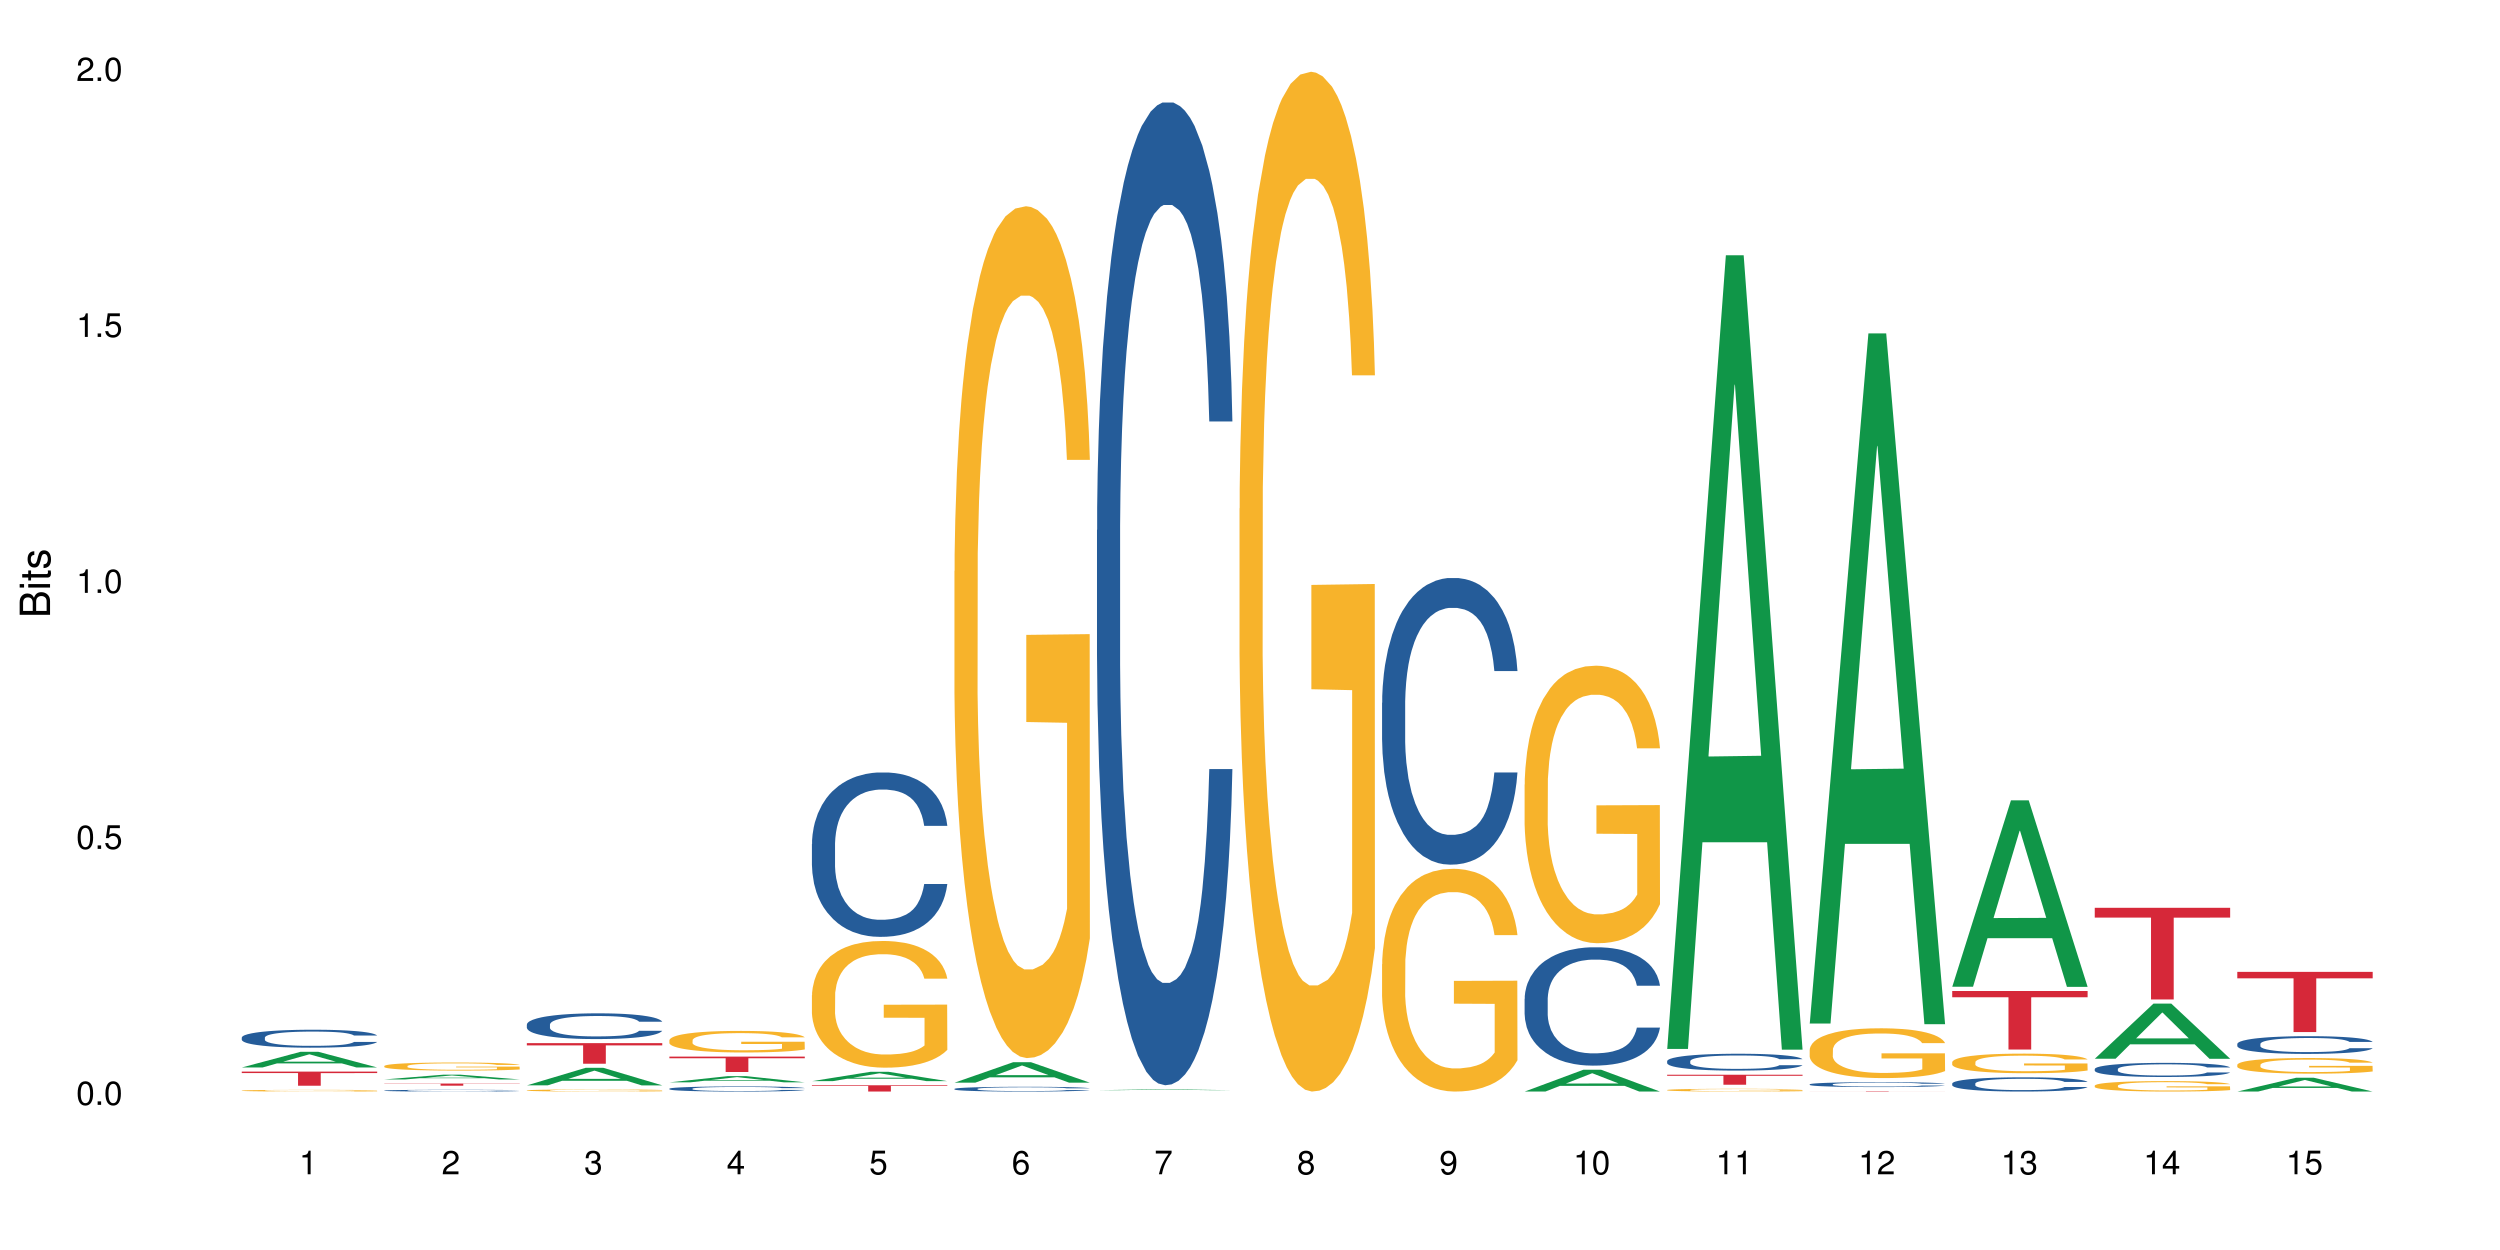 <?xml version="1.0" encoding="UTF-8"?>
<svg xmlns="http://www.w3.org/2000/svg" xmlns:xlink="http://www.w3.org/1999/xlink" width="720pt" height="360pt" viewBox="0 0 720 360" version="1.1">
<defs>
<g>
<symbol overflow="visible" id="glyph0-0">
<path style="stroke:none;" d=""/>
</symbol>
<symbol overflow="visible" id="glyph0-1">
<path style="stroke:none;" d="M 2.641 -6.797 C 2 -6.797 1.422 -6.531 1.078 -6.047 C 0.641 -5.453 0.406 -4.547 0.406 -3.297 C 0.406 -1 1.188 0.219 2.641 0.219 C 4.078 0.219 4.859 -1 4.859 -3.234 C 4.859 -4.562 4.656 -5.438 4.203 -6.047 C 3.844 -6.531 3.281 -6.797 2.641 -6.797 Z M 2.641 -6.047 C 3.547 -6.047 4 -5.125 4 -3.312 C 4 -1.375 3.562 -0.484 2.625 -0.484 C 1.734 -0.484 1.281 -1.422 1.281 -3.281 C 1.281 -5.141 1.734 -6.047 2.641 -6.047 Z M 2.641 -6.047 "/>
</symbol>
<symbol overflow="visible" id="glyph0-2">
<path style="stroke:none;" d="M 1.828 -1 L 0.828 -1 L 0.828 0 L 1.828 0 Z M 1.828 -1 "/>
</symbol>
<symbol overflow="visible" id="glyph0-3">
<path style="stroke:none;" d="M 4.562 -6.797 L 1.062 -6.797 L 0.547 -3.094 L 1.328 -3.094 C 1.719 -3.562 2.047 -3.734 2.578 -3.734 C 3.484 -3.734 4.062 -3.109 4.062 -2.094 C 4.062 -1.125 3.484 -0.531 2.578 -0.531 C 1.828 -0.531 1.375 -0.906 1.188 -1.672 L 0.328 -1.672 C 0.453 -1.109 0.547 -0.844 0.75 -0.594 C 1.125 -0.078 1.828 0.219 2.594 0.219 C 3.969 0.219 4.922 -0.781 4.922 -2.219 C 4.922 -3.562 4.031 -4.484 2.719 -4.484 C 2.25 -4.484 1.859 -4.359 1.469 -4.062 L 1.734 -5.969 L 4.562 -5.969 Z M 4.562 -6.797 "/>
</symbol>
<symbol overflow="visible" id="glyph0-4">
<path style="stroke:none;" d="M 2.484 -4.844 L 2.484 0 L 3.328 0 L 3.328 -6.797 L 2.766 -6.797 C 2.469 -5.75 2.281 -5.609 0.984 -5.453 L 0.984 -4.844 Z M 2.484 -4.844 "/>
</symbol>
<symbol overflow="visible" id="glyph0-5">
<path style="stroke:none;" d="M 4.859 -0.828 L 1.281 -0.828 C 1.359 -1.391 1.672 -1.75 2.5 -2.234 L 3.469 -2.75 C 4.406 -3.266 4.906 -3.969 4.906 -4.812 C 4.906 -5.375 4.672 -5.906 4.266 -6.266 C 3.859 -6.625 3.375 -6.797 2.719 -6.797 C 1.859 -6.797 1.219 -6.5 0.844 -5.922 C 0.609 -5.562 0.5 -5.125 0.484 -4.438 L 1.328 -4.438 C 1.359 -4.906 1.406 -5.188 1.531 -5.406 C 1.75 -5.812 2.188 -6.062 2.703 -6.062 C 3.469 -6.062 4.031 -5.516 4.031 -4.781 C 4.031 -4.25 3.719 -3.797 3.125 -3.438 L 2.234 -2.938 C 0.812 -2.141 0.406 -1.5 0.328 0 L 4.859 0 Z M 4.859 -0.828 "/>
</symbol>
<symbol overflow="visible" id="glyph0-6">
<path style="stroke:none;" d="M 2.125 -3.125 L 2.578 -3.125 C 3.516 -3.125 3.984 -2.703 3.984 -1.891 C 3.984 -1.031 3.469 -0.531 2.578 -0.531 C 1.656 -0.531 1.203 -0.984 1.156 -1.969 L 0.312 -1.969 C 0.344 -1.422 0.438 -1.078 0.609 -0.766 C 0.953 -0.109 1.625 0.219 2.547 0.219 C 3.953 0.219 4.859 -0.609 4.859 -1.906 C 4.859 -2.766 4.516 -3.25 3.703 -3.516 C 4.344 -3.766 4.656 -4.25 4.656 -4.938 C 4.656 -6.109 3.875 -6.797 2.578 -6.797 C 1.203 -6.797 0.484 -6.047 0.453 -4.609 L 1.297 -4.609 C 1.312 -5.016 1.344 -5.25 1.453 -5.453 C 1.641 -5.828 2.062 -6.062 2.594 -6.062 C 3.344 -6.062 3.797 -5.625 3.797 -4.906 C 3.797 -4.422 3.609 -4.141 3.25 -3.984 C 3.016 -3.891 2.719 -3.844 2.125 -3.844 Z M 2.125 -3.125 "/>
</symbol>
<symbol overflow="visible" id="glyph0-7">
<path style="stroke:none;" d="M 3.141 -1.625 L 3.141 0 L 3.984 0 L 3.984 -1.625 L 4.984 -1.625 L 4.984 -2.391 L 3.984 -2.391 L 3.984 -6.797 L 3.359 -6.797 L 0.266 -2.516 L 0.266 -1.625 Z M 3.141 -2.391 L 1 -2.391 L 3.141 -5.359 Z M 3.141 -2.391 "/>
</symbol>
<symbol overflow="visible" id="glyph0-8">
<path style="stroke:none;" d="M 4.781 -5.031 C 4.609 -6.141 3.891 -6.797 2.844 -6.797 C 2.094 -6.797 1.422 -6.438 1.031 -5.828 C 0.609 -5.172 0.406 -4.344 0.406 -3.094 C 0.406 -1.953 0.578 -1.234 0.984 -0.625 C 1.359 -0.078 1.953 0.219 2.703 0.219 C 3.984 0.219 4.922 -0.734 4.922 -2.078 C 4.922 -3.344 4.062 -4.234 2.844 -4.234 C 2.172 -4.234 1.641 -3.969 1.281 -3.469 C 1.281 -5.125 1.828 -6.047 2.797 -6.047 C 3.391 -6.047 3.797 -5.672 3.938 -5.031 Z M 2.734 -3.484 C 3.547 -3.484 4.062 -2.922 4.062 -2 C 4.062 -1.156 3.484 -0.531 2.703 -0.531 C 1.922 -0.531 1.328 -1.188 1.328 -2.047 C 1.328 -2.891 1.906 -3.484 2.734 -3.484 Z M 2.734 -3.484 "/>
</symbol>
<symbol overflow="visible" id="glyph0-9">
<path style="stroke:none;" d="M 4.984 -6.797 L 0.438 -6.797 L 0.438 -5.969 L 4.109 -5.969 C 2.5 -3.656 1.828 -2.234 1.328 0 L 2.219 0 C 2.594 -2.172 3.453 -4.047 4.984 -6.094 Z M 4.984 -6.797 "/>
</symbol>
<symbol overflow="visible" id="glyph0-10">
<path style="stroke:none;" d="M 3.75 -3.578 C 4.453 -4 4.688 -4.344 4.688 -4.984 C 4.688 -6.047 3.844 -6.797 2.641 -6.797 C 1.438 -6.797 0.594 -6.047 0.594 -4.984 C 0.594 -4.359 0.828 -4.016 1.516 -3.578 C 0.734 -3.203 0.359 -2.641 0.359 -1.891 C 0.359 -0.641 1.297 0.219 2.641 0.219 C 3.984 0.219 4.922 -0.641 4.922 -1.875 C 4.922 -2.641 4.531 -3.203 3.75 -3.578 Z M 2.641 -6.047 C 3.359 -6.047 3.812 -5.625 3.812 -4.969 C 3.812 -4.344 3.344 -3.922 2.641 -3.922 C 1.922 -3.922 1.453 -4.344 1.453 -4.984 C 1.453 -5.625 1.922 -6.047 2.641 -6.047 Z M 2.641 -3.203 C 3.484 -3.203 4.062 -2.672 4.062 -1.875 C 4.062 -1.062 3.484 -0.531 2.625 -0.531 C 1.797 -0.531 1.219 -1.078 1.219 -1.875 C 1.219 -2.672 1.797 -3.203 2.641 -3.203 Z M 2.641 -3.203 "/>
</symbol>
<symbol overflow="visible" id="glyph0-11">
<path style="stroke:none;" d="M 0.516 -1.547 C 0.672 -0.438 1.406 0.219 2.438 0.219 C 3.188 0.219 3.859 -0.141 4.266 -0.75 C 4.688 -1.406 4.891 -2.25 4.891 -3.484 C 4.891 -4.625 4.703 -5.359 4.312 -5.953 C 3.938 -6.5 3.344 -6.797 2.594 -6.797 C 1.297 -6.797 0.359 -5.844 0.359 -4.516 C 0.359 -3.25 1.234 -2.344 2.453 -2.344 C 3.094 -2.344 3.562 -2.578 4.016 -3.109 C 4 -1.453 3.469 -0.531 2.5 -0.531 C 1.906 -0.531 1.484 -0.906 1.359 -1.547 Z M 2.578 -6.062 C 3.375 -6.062 3.969 -5.406 3.969 -4.531 C 3.969 -3.688 3.375 -3.094 2.547 -3.094 C 1.734 -3.094 1.234 -3.672 1.234 -4.578 C 1.234 -5.438 1.797 -6.062 2.578 -6.062 Z M 2.578 -6.062 "/>
</symbol>
<symbol overflow="visible" id="glyph1-0">
<path style="stroke:none;" d=""/>
</symbol>
<symbol overflow="visible" id="glyph1-1">
<path style="stroke:none;" d="M 0 -0.953 L 0 -4.891 C 0 -5.719 -0.234 -6.344 -0.734 -6.797 C -1.188 -7.234 -1.812 -7.469 -2.5 -7.469 C -3.547 -7.469 -4.188 -7 -4.625 -5.875 C -4.984 -6.672 -5.641 -7.094 -6.531 -7.094 C -7.156 -7.094 -7.734 -6.859 -8.141 -6.391 C -8.562 -5.938 -8.75 -5.344 -8.75 -4.5 L -8.75 -0.953 Z M -4.984 -2.062 L -7.766 -2.062 L -7.766 -4.219 C -7.766 -4.844 -7.688 -5.203 -7.453 -5.5 C -7.219 -5.812 -6.859 -5.969 -6.375 -5.969 C -5.906 -5.969 -5.531 -5.812 -5.297 -5.5 C -5.062 -5.203 -4.984 -4.844 -4.984 -4.219 Z M -0.984 -2.062 L -4 -2.062 L -4 -4.781 C -4 -5.328 -3.859 -5.688 -3.578 -5.953 C -3.297 -6.219 -2.922 -6.359 -2.484 -6.359 C -2.062 -6.359 -1.688 -6.219 -1.406 -5.953 C -1.109 -5.688 -0.984 -5.328 -0.984 -4.781 Z M -0.984 -2.062 "/>
</symbol>
<symbol overflow="visible" id="glyph1-2">
<path style="stroke:none;" d="M -6.281 -1.797 L -6.281 -0.797 L 0 -0.797 L 0 -1.797 Z M -8.75 -1.797 L -8.75 -0.797 L -7.484 -0.797 L -7.484 -1.797 Z M -8.75 -1.797 "/>
</symbol>
<symbol overflow="visible" id="glyph1-3">
<path style="stroke:none;" d="M -6.281 -3.047 L -6.281 -2.016 L -8.016 -2.016 L -8.016 -1.016 L -6.281 -1.016 L -6.281 -0.172 L -5.469 -0.172 L -5.469 -1.016 L -0.719 -1.016 C -0.078 -1.016 0.281 -1.453 0.281 -2.234 C 0.281 -2.469 0.25 -2.719 0.188 -3.047 L -0.641 -3.047 C -0.609 -2.922 -0.594 -2.766 -0.594 -2.562 C -0.594 -2.141 -0.719 -2.016 -1.156 -2.016 L -5.469 -2.016 L -5.469 -3.047 Z M -6.281 -3.047 "/>
</symbol>
<symbol overflow="visible" id="glyph1-4">
<path style="stroke:none;" d="M -4.531 -5.25 C -5.766 -5.25 -6.469 -4.422 -6.469 -2.969 C -6.469 -1.516 -5.719 -0.562 -4.547 -0.562 C -3.562 -0.562 -3.094 -1.062 -2.734 -2.562 L -2.516 -3.484 C -2.344 -4.188 -2.094 -4.469 -1.625 -4.469 C -1.047 -4.469 -0.641 -3.875 -0.641 -3 C -0.641 -2.453 -0.797 -2 -1.062 -1.75 C -1.25 -1.594 -1.422 -1.531 -1.875 -1.469 L -1.875 -0.406 C -0.422 -0.453 0.281 -1.266 0.281 -2.922 C 0.281 -4.5 -0.5 -5.516 -1.719 -5.516 C -2.656 -5.516 -3.172 -4.984 -3.469 -3.734 L -3.703 -2.766 C -3.891 -1.953 -4.156 -1.609 -4.594 -1.609 C -5.172 -1.609 -5.547 -2.125 -5.547 -2.938 C -5.547 -3.75 -5.203 -4.172 -4.531 -4.203 Z M -4.531 -5.25 "/>
</symbol>
</g>
</defs>
<g id="surface78436">
<rect x="0" y="0" width="720" height="360" style="fill:rgb(100%,100%,100%);fill-opacity:1;stroke:none;"/>
<path style=" stroke:none;fill-rule:nonzero;fill:rgb(6.275%,58.824%,28.235%);fill-opacity:1;" d="M 69.629 307.43 L 69.672 307.426 L 86.547 302.918 L 91.672 302.918 L 108.629 307.434 L 102.668 307.434 L 98.418 306.254 L 79.797 306.254 L 75.629 307.43 L 69.629 307.43 L 81.586 305.766 L 96.711 305.762 L 89.172 303.652 L 89.086 303.648 L 89.004 303.664 L 81.547 305.762 L 81.586 305.766 Z M 69.629 307.43 "/>
<path style=" stroke:none;fill-rule:nonzero;fill:rgb(14.51%,36.078%,60%);fill-opacity:1;" d="M 69.629 298.816 L 69.676 298.809 L 69.676 298.695 L 69.82 298.516 L 70.152 298.289 L 70.484 298.133 L 71.34 297.855 L 72.531 297.586 L 73.766 297.379 L 74.672 297.254 L 75.48 297.16 L 77.332 296.984 L 78.523 296.895 L 79.809 296.816 L 81.375 296.734 L 82.52 296.688 L 85.086 296.613 L 86.988 296.578 L 88.461 296.566 L 91.648 296.566 L 93.551 296.582 L 94.93 296.605 L 96.453 296.645 L 97.738 296.688 L 99.973 296.793 L 101.969 296.926 L 102.871 297 L 104.301 297.145 L 105.395 297.289 L 106.156 297.41 L 107.012 297.586 L 107.77 297.797 L 108.344 298.039 L 108.629 298.242 L 101.969 298.242 L 101.637 298.055 L 101.258 297.906 L 100.543 297.715 L 99.828 297.578 L 98.832 297.438 L 97.926 297.348 L 96.691 297.258 L 95.598 297.203 L 94.453 297.16 L 93.359 297.133 L 91.27 297.102 L 88.844 297.102 L 87.938 297.113 L 86.086 297.152 L 85.086 297.184 L 83.66 297.25 L 82.66 297.312 L 81.473 297.406 L 80.664 297.488 L 79.664 297.609 L 78.949 297.719 L 78.141 297.875 L 77.668 297.992 L 77.238 298.125 L 76.859 298.281 L 76.574 298.445 L 76.383 298.621 L 76.289 298.793 L 76.289 299.523 L 76.383 299.695 L 76.621 299.895 L 77.238 300.18 L 78.141 300.434 L 79.188 300.629 L 80.188 300.773 L 80.758 300.84 L 81.52 300.914 L 82.707 301.008 L 84.422 301.102 L 85.418 301.141 L 86.941 301.18 L 88.512 301.199 L 90.602 301.199 L 92.457 301.18 L 93.695 301.156 L 94.977 301.117 L 96.738 301.035 L 97.832 300.961 L 98.781 300.871 L 99.496 300.781 L 99.973 300.707 L 100.684 300.559 L 101.258 300.398 L 101.684 300.234 L 101.969 300.074 L 108.629 300.074 L 108.344 300.262 L 107.914 300.445 L 107.484 300.582 L 106.82 300.75 L 106.059 300.895 L 104.965 301.059 L 104.062 301.168 L 102.871 301.289 L 101.777 301.379 L 100.59 301.457 L 98.832 301.551 L 97.688 301.598 L 96.453 301.641 L 94.977 301.68 L 93.125 301.711 L 91.125 301.73 L 89.27 301.738 L 87.273 301.727 L 85.801 301.707 L 83.848 301.664 L 81.426 301.582 L 79.664 301.492 L 78.285 301.402 L 77.098 301.305 L 75.766 301.18 L 74.051 300.969 L 73.008 300.809 L 72.293 300.676 L 71.484 300.492 L 70.914 300.328 L 70.246 300.062 L 69.773 299.727 L 69.629 299.469 Z M 69.629 298.816 "/>
<path style=" stroke:none;fill-rule:nonzero;fill:rgb(96.863%,70.196%,16.863%);fill-opacity:1;" d="M 69.629 314.09 L 69.676 314.09 L 69.676 314.082 L 69.867 314.062 L 70.344 314.031 L 70.961 314.012 L 71.625 313.992 L 72.055 313.984 L 72.77 313.969 L 73.387 313.961 L 74.957 313.941 L 76.953 313.922 L 78.047 313.914 L 79.285 313.906 L 81.043 313.898 L 81.852 313.895 L 84.324 313.887 L 87.133 313.883 L 90.223 313.879 L 91.648 313.883 L 93.598 313.883 L 96.262 313.887 L 97.785 313.891 L 98.973 313.898 L 100.211 313.902 L 101.73 313.91 L 103.16 313.922 L 105.441 313.945 L 106.391 313.961 L 107.199 313.977 L 107.914 313.996 L 108.344 314.012 L 108.629 314.027 L 102.016 314.027 L 101.637 314.012 L 101.207 314 L 100.496 313.984 L 99.781 313.973 L 99.066 313.965 L 97.738 313.953 L 96.594 313.945 L 95.168 313.941 L 93.789 313.938 L 92.219 313.934 L 86.465 313.934 L 85.133 313.938 L 84.184 313.941 L 82.852 313.949 L 82.043 313.953 L 81.566 313.957 L 80.141 313.973 L 79.188 313.984 L 78.664 313.992 L 78 314.008 L 77.523 314.02 L 77 314.035 L 76.715 314.051 L 76.336 314.082 L 76.289 314.16 L 76.43 314.18 L 76.715 314.195 L 77.098 314.211 L 77.668 314.23 L 78.238 314.242 L 79.234 314.258 L 80.094 314.27 L 80.758 314.277 L 82.043 314.289 L 82.566 314.297 L 83.801 314.305 L 85.086 314.309 L 86.656 314.316 L 87.844 314.316 L 89.746 314.32 L 92.172 314.32 L 95.027 314.316 L 96.832 314.312 L 98.07 314.309 L 98.879 314.309 L 99.875 314.301 L 100.59 314.297 L 101.258 314.293 L 102.062 314.285 L 102.062 314.18 L 90.316 314.176 L 90.316 314.129 L 108.578 314.125 L 108.629 314.301 L 107.629 314.312 L 106.391 314.324 L 105.203 314.336 L 103.965 314.344 L 102.207 314.352 L 100.781 314.355 L 98.594 314.363 L 96.594 314.367 L 94.504 314.367 L 92.648 314.371 L 88.512 314.371 L 86.418 314.367 L 84.754 314.363 L 83.23 314.359 L 81.711 314.352 L 79.809 314.344 L 78.57 314.336 L 77.285 314.328 L 76.004 314.316 L 74.859 314.305 L 74.102 314.293 L 73.34 314.285 L 72.531 314.27 L 71.77 314.254 L 71.199 314.242 L 70.676 314.227 L 70.297 314.211 L 69.914 314.191 L 69.723 314.176 L 69.629 314.16 Z M 69.629 314.09 "/>
<path style=" stroke:none;fill-rule:nonzero;fill:rgb(83.922%,15.686%,22.353%);fill-opacity:1;" d="M 69.629 308.613 L 108.629 308.613 L 108.629 309.051 L 92.375 309.055 L 92.375 312.699 L 85.836 312.699 L 85.836 309.059 L 85.742 309.051 L 69.629 309.051 Z M 69.629 308.613 "/>
<path style=" stroke:none;fill-rule:nonzero;fill:rgb(6.275%,58.824%,28.235%);fill-opacity:1;" d="M 110.68 310.883 L 110.723 310.879 L 127.598 309.512 L 132.719 309.512 L 149.68 310.883 L 143.719 310.883 L 139.469 310.523 L 120.848 310.523 L 116.68 310.883 L 110.68 310.883 L 122.637 310.379 L 137.762 310.375 L 130.223 309.738 L 130.137 309.734 L 130.055 309.738 L 122.598 310.375 L 122.637 310.379 Z M 110.68 310.883 "/>
<path style=" stroke:none;fill-rule:nonzero;fill:rgb(14.51%,36.078%,60%);fill-opacity:1;" d="M 110.68 314.082 L 110.727 314.082 L 110.727 314.07 L 110.871 314.051 L 111.203 314.027 L 111.535 314.016 L 112.391 313.984 L 113.582 313.961 L 114.816 313.938 L 115.723 313.926 L 116.531 313.918 L 118.383 313.898 L 119.574 313.891 L 120.859 313.883 L 122.426 313.875 L 123.57 313.871 L 126.137 313.863 L 128.039 313.859 L 134.602 313.859 L 135.98 313.863 L 137.504 313.867 L 138.789 313.871 L 141.023 313.879 L 143.02 313.895 L 143.922 313.902 L 145.352 313.914 L 146.445 313.93 L 147.207 313.941 L 148.062 313.961 L 148.82 313.98 L 149.395 314.004 L 149.68 314.023 L 143.02 314.023 L 142.688 314.004 L 142.305 313.992 L 141.594 313.973 L 140.879 313.957 L 139.883 313.945 L 138.977 313.938 L 137.742 313.926 L 136.648 313.922 L 135.504 313.918 L 134.41 313.914 L 132.32 313.91 L 129.895 313.91 L 128.988 313.914 L 127.137 313.918 L 126.137 313.918 L 124.711 313.926 L 123.711 313.934 L 122.523 313.941 L 121.715 313.949 L 120.715 313.961 L 120 313.973 L 119.191 313.988 L 118.719 314 L 118.289 314.012 L 117.91 314.027 L 117.625 314.043 L 117.434 314.062 L 117.34 314.078 L 117.34 314.152 L 117.434 314.168 L 117.672 314.188 L 118.289 314.215 L 119.191 314.242 L 120.238 314.262 L 121.238 314.273 L 121.809 314.281 L 122.57 314.289 L 123.758 314.297 L 125.473 314.309 L 126.469 314.312 L 127.992 314.316 L 133.508 314.316 L 134.746 314.312 L 136.027 314.309 L 137.789 314.301 L 138.883 314.293 L 139.832 314.285 L 140.547 314.277 L 141.023 314.27 L 141.734 314.254 L 142.305 314.238 L 142.734 314.223 L 143.02 314.207 L 149.68 314.207 L 149.395 314.223 L 148.965 314.242 L 148.535 314.258 L 147.871 314.273 L 147.109 314.289 L 146.016 314.305 L 145.113 314.312 L 143.922 314.324 L 142.828 314.336 L 141.641 314.344 L 139.883 314.352 L 138.738 314.355 L 137.504 314.359 L 136.027 314.363 L 134.176 314.367 L 132.176 314.371 L 128.324 314.371 L 126.852 314.367 L 124.898 314.363 L 122.473 314.355 L 120.715 314.348 L 119.336 314.336 L 118.148 314.328 L 116.816 314.316 L 115.102 314.293 L 114.059 314.277 L 113.344 314.266 L 112.535 314.246 L 111.965 314.23 L 111.297 314.203 L 110.824 314.172 L 110.68 314.145 Z M 110.68 314.082 "/>
<path style=" stroke:none;fill-rule:nonzero;fill:rgb(96.863%,70.196%,16.863%);fill-opacity:1;" d="M 110.68 307 L 110.727 307 L 110.727 306.957 L 110.918 306.863 L 111.395 306.73 L 112.012 306.621 L 112.676 306.535 L 113.105 306.492 L 113.82 306.426 L 114.438 306.379 L 116.008 306.285 L 118.004 306.195 L 119.098 306.156 L 120.336 306.121 L 122.094 306.082 L 122.902 306.066 L 125.375 306.031 L 128.18 306.012 L 131.273 306.004 L 132.699 306.008 L 134.648 306.016 L 137.312 306.039 L 138.836 306.059 L 140.023 306.082 L 141.262 306.109 L 142.781 306.152 L 144.207 306.203 L 145.352 306.254 L 146.492 306.316 L 147.441 306.387 L 148.25 306.461 L 148.965 306.547 L 149.395 306.625 L 149.68 306.699 L 143.066 306.699 L 142.688 306.625 L 142.258 306.566 L 141.547 306.496 L 140.832 306.445 L 140.117 306.402 L 138.789 306.348 L 137.645 306.316 L 136.219 306.285 L 134.84 306.266 L 133.27 306.254 L 132.32 306.25 L 129.797 306.25 L 127.516 306.262 L 126.184 306.281 L 125.234 306.297 L 123.902 306.328 L 123.094 306.355 L 122.617 306.371 L 121.191 306.438 L 120.238 306.496 L 119.715 306.539 L 119.051 306.602 L 118.574 306.66 L 118.051 306.746 L 117.766 306.809 L 117.387 306.953 L 117.34 307.336 L 117.48 307.418 L 117.766 307.504 L 118.148 307.582 L 118.719 307.66 L 119.289 307.723 L 120.285 307.805 L 121.145 307.863 L 121.809 307.898 L 123.094 307.957 L 123.617 307.973 L 124.852 308.012 L 126.137 308.043 L 127.707 308.066 L 128.895 308.082 L 130.797 308.09 L 133.223 308.09 L 136.078 308.078 L 137.883 308.062 L 139.121 308.043 L 139.93 308.031 L 140.926 308.008 L 141.641 307.984 L 142.305 307.961 L 143.113 307.926 L 143.113 307.418 L 131.367 307.414 L 131.367 307.176 L 149.629 307.176 L 149.68 308.008 L 148.68 308.062 L 147.441 308.117 L 146.254 308.16 L 145.016 308.199 L 143.258 308.238 L 141.832 308.266 L 139.645 308.293 L 137.645 308.312 L 135.555 308.324 L 133.699 308.332 L 131.512 308.332 L 129.562 308.328 L 127.469 308.316 L 125.805 308.301 L 124.281 308.277 L 122.762 308.25 L 120.859 308.207 L 119.621 308.172 L 118.336 308.125 L 117.055 308.07 L 115.91 308.016 L 115.152 307.969 L 114.391 307.918 L 113.582 307.855 L 112.82 307.781 L 112.25 307.719 L 111.727 307.641 L 111.348 307.57 L 110.965 307.477 L 110.773 307.398 L 110.68 307.332 Z M 110.68 307 "/>
<path style=" stroke:none;fill-rule:nonzero;fill:rgb(83.922%,15.686%,22.353%);fill-opacity:1;" d="M 110.68 312.062 L 149.68 312.062 L 149.68 312.129 L 133.426 312.129 L 133.426 312.68 L 126.887 312.68 L 126.887 312.129 L 110.68 312.129 Z M 110.68 312.062 "/>
<path style=" stroke:none;fill-rule:nonzero;fill:rgb(6.275%,58.824%,28.235%);fill-opacity:1;" d="M 151.73 312.582 L 151.773 312.578 L 168.648 307.535 L 173.77 307.535 L 190.73 312.586 L 184.77 312.586 L 180.52 311.27 L 161.898 311.27 L 157.73 312.582 L 151.73 312.582 L 163.688 310.723 L 178.812 310.719 L 171.27 308.359 L 171.188 308.355 L 171.105 308.367 L 163.648 310.719 L 163.688 310.723 Z M 151.73 312.582 "/>
<path style=" stroke:none;fill-rule:nonzero;fill:rgb(14.51%,36.078%,60%);fill-opacity:1;" d="M 151.73 295.066 L 151.777 295.062 L 151.777 294.898 L 151.922 294.641 L 152.254 294.316 L 152.586 294.094 L 153.441 293.695 L 154.633 293.309 L 155.867 293.008 L 156.773 292.832 L 157.582 292.699 L 159.434 292.449 L 160.625 292.32 L 161.91 292.203 L 163.477 292.09 L 164.617 292.02 L 167.188 291.914 L 169.09 291.867 L 170.562 291.844 L 173.75 291.844 L 175.652 291.871 L 177.031 291.906 L 178.555 291.961 L 179.84 292.02 L 182.074 292.172 L 184.07 292.359 L 184.973 292.469 L 186.402 292.68 L 187.496 292.883 L 188.254 293.059 L 189.113 293.309 L 189.871 293.613 L 190.445 293.957 L 190.73 294.25 L 184.07 294.25 L 183.738 293.977 L 183.355 293.77 L 182.645 293.492 L 181.93 293.293 L 180.934 293.098 L 180.027 292.969 L 178.793 292.84 L 177.699 292.758 L 176.555 292.699 L 175.461 292.656 L 173.371 292.617 L 170.945 292.617 L 170.039 292.629 L 168.188 292.684 L 167.188 292.73 L 165.762 292.828 L 164.762 292.914 L 163.574 293.051 L 162.766 293.164 L 161.766 293.34 L 161.051 293.496 L 160.242 293.719 L 159.77 293.891 L 159.34 294.078 L 158.961 294.301 L 158.676 294.539 L 158.484 294.789 L 158.391 295.035 L 158.391 296.082 L 158.484 296.328 L 158.723 296.609 L 159.34 297.023 L 160.242 297.383 L 161.289 297.668 L 162.289 297.871 L 162.859 297.965 L 163.621 298.074 L 164.809 298.207 L 166.52 298.344 L 167.52 298.398 L 169.043 298.453 L 170.613 298.48 L 172.703 298.48 L 174.559 298.453 L 175.797 298.418 L 177.078 298.363 L 178.84 298.25 L 179.934 298.141 L 180.883 298.012 L 181.598 297.883 L 182.074 297.777 L 182.785 297.566 L 183.355 297.336 L 183.785 297.098 L 184.07 296.867 L 190.73 296.867 L 190.445 297.141 L 190.016 297.402 L 189.586 297.602 L 188.922 297.836 L 188.16 298.047 L 187.066 298.285 L 186.164 298.438 L 184.973 298.609 L 183.879 298.738 L 182.691 298.852 L 180.934 298.988 L 179.789 299.055 L 178.555 299.117 L 177.078 299.172 L 175.227 299.219 L 173.227 299.246 L 171.371 299.25 L 169.375 299.238 L 167.902 299.211 L 165.949 299.148 L 163.523 299.027 L 161.766 298.898 L 160.387 298.77 L 159.199 298.637 L 157.867 298.453 L 156.152 298.156 L 155.105 297.926 L 154.395 297.734 L 153.586 297.473 L 153.016 297.234 L 152.348 296.855 L 151.875 296.375 L 151.73 296.004 Z M 151.73 295.066 "/>
<path style=" stroke:none;fill-rule:nonzero;fill:rgb(96.863%,70.196%,16.863%);fill-opacity:1;" d="M 151.73 314.023 L 151.777 314.023 L 151.777 314.012 L 151.969 313.988 L 152.445 313.953 L 153.062 313.926 L 153.727 313.906 L 154.156 313.895 L 154.871 313.875 L 155.488 313.863 L 157.059 313.84 L 159.055 313.816 L 160.148 313.805 L 161.387 313.797 L 163.145 313.785 L 163.953 313.781 L 166.426 313.773 L 169.23 313.77 L 172.324 313.766 L 173.75 313.766 L 175.699 313.77 L 178.363 313.773 L 179.887 313.781 L 181.074 313.785 L 182.312 313.793 L 183.832 313.805 L 185.258 313.816 L 186.402 313.832 L 187.543 313.848 L 188.492 313.863 L 189.301 313.883 L 190.016 313.906 L 190.445 313.926 L 190.73 313.945 L 184.117 313.945 L 183.738 313.926 L 183.309 313.91 L 182.598 313.895 L 181.883 313.879 L 181.168 313.871 L 179.84 313.855 L 178.695 313.848 L 177.27 313.84 L 175.891 313.836 L 174.32 313.832 L 173.371 313.828 L 170.848 313.828 L 168.566 313.832 L 167.234 313.84 L 166.285 313.844 L 164.953 313.852 L 164.145 313.859 L 163.668 313.863 L 162.242 313.879 L 161.289 313.895 L 160.766 313.906 L 160.102 313.922 L 159.625 313.938 L 159.102 313.957 L 158.816 313.977 L 158.438 314.012 L 158.391 314.113 L 158.531 314.133 L 158.816 314.156 L 159.199 314.176 L 159.77 314.195 L 160.34 314.211 L 161.336 314.234 L 162.195 314.25 L 162.859 314.258 L 164.145 314.273 L 164.668 314.277 L 165.902 314.289 L 167.188 314.297 L 168.758 314.301 L 169.945 314.305 L 171.848 314.309 L 174.273 314.309 L 177.129 314.305 L 178.934 314.301 L 180.172 314.297 L 180.98 314.293 L 181.977 314.285 L 182.691 314.281 L 183.355 314.273 L 184.164 314.266 L 184.164 314.133 L 172.418 314.133 L 172.418 314.07 L 190.68 314.07 L 190.73 314.285 L 189.73 314.301 L 188.492 314.316 L 187.305 314.324 L 186.066 314.336 L 184.309 314.348 L 182.883 314.352 L 180.695 314.359 L 178.695 314.363 L 176.605 314.367 L 174.75 314.371 L 170.613 314.371 L 168.52 314.367 L 166.855 314.363 L 165.332 314.355 L 163.812 314.348 L 161.91 314.336 L 160.672 314.328 L 159.387 314.316 L 158.105 314.305 L 156.961 314.289 L 156.203 314.277 L 155.441 314.262 L 154.633 314.246 L 153.871 314.227 L 153.301 314.211 L 152.777 314.191 L 152.398 314.172 L 152.016 314.148 L 151.824 314.129 L 151.73 314.109 Z M 151.73 314.023 "/>
<path style=" stroke:none;fill-rule:nonzero;fill:rgb(83.922%,15.686%,22.353%);fill-opacity:1;" d="M 151.73 300.43 L 190.73 300.43 L 190.73 301.066 L 174.477 301.07 L 174.477 306.355 L 167.938 306.355 L 167.938 301.078 L 167.84 301.066 L 151.73 301.066 Z M 151.73 300.43 "/>
<path style=" stroke:none;fill-rule:nonzero;fill:rgb(6.275%,58.824%,28.235%);fill-opacity:1;" d="M 192.781 311.715 L 192.824 311.711 L 209.695 309.918 L 214.82 309.918 L 231.781 311.715 L 225.82 311.715 L 221.57 311.246 L 202.949 311.246 L 198.781 311.715 L 192.781 311.715 L 204.738 311.055 L 219.863 311.051 L 212.32 310.211 L 212.238 310.211 L 212.156 310.215 L 204.699 311.051 L 204.738 311.055 Z M 192.781 311.715 "/>
<path style=" stroke:none;fill-rule:nonzero;fill:rgb(14.51%,36.078%,60%);fill-opacity:1;" d="M 192.781 313.539 L 192.828 313.535 L 192.828 313.504 L 192.973 313.453 L 193.305 313.387 L 193.637 313.344 L 194.492 313.262 L 195.684 313.188 L 196.918 313.129 L 197.824 313.094 L 198.633 313.066 L 200.484 313.016 L 201.676 312.988 L 202.957 312.969 L 204.527 312.945 L 205.668 312.93 L 208.238 312.91 L 210.141 312.898 L 211.613 312.895 L 214.801 312.895 L 216.703 312.902 L 218.082 312.906 L 219.605 312.918 L 220.887 312.93 L 223.125 312.961 L 225.121 312.996 L 226.023 313.02 L 227.453 313.062 L 228.547 313.102 L 229.305 313.137 L 230.164 313.188 L 230.922 313.246 L 231.496 313.316 L 231.781 313.375 L 225.121 313.375 L 224.789 313.32 L 224.406 313.277 L 223.695 313.223 L 222.98 313.184 L 221.984 313.145 L 221.078 313.121 L 219.844 313.094 L 218.75 313.078 L 217.605 313.066 L 216.512 313.059 L 214.422 313.051 L 211.09 313.051 L 209.238 313.062 L 208.238 313.07 L 206.812 313.09 L 205.812 313.109 L 204.625 313.137 L 203.816 313.16 L 202.816 313.195 L 202.102 313.223 L 201.293 313.27 L 200.82 313.301 L 200.391 313.34 L 200.012 313.387 L 199.727 313.434 L 199.535 313.48 L 199.441 313.531 L 199.441 313.738 L 199.535 313.789 L 199.773 313.844 L 200.391 313.926 L 201.293 314 L 202.34 314.055 L 203.34 314.094 L 203.91 314.113 L 204.672 314.137 L 205.859 314.164 L 207.57 314.191 L 208.57 314.199 L 210.094 314.211 L 211.664 314.219 L 213.754 314.219 L 215.609 314.211 L 216.848 314.203 L 218.129 314.195 L 219.891 314.172 L 220.984 314.148 L 221.934 314.125 L 222.648 314.098 L 223.125 314.078 L 223.836 314.035 L 224.406 313.988 L 224.836 313.941 L 225.121 313.895 L 231.781 313.895 L 231.496 313.949 L 231.066 314.004 L 230.637 314.043 L 229.973 314.09 L 229.211 314.129 L 228.117 314.18 L 227.215 314.207 L 226.023 314.242 L 224.93 314.27 L 223.742 314.293 L 221.984 314.316 L 220.84 314.332 L 219.605 314.344 L 218.129 314.355 L 216.277 314.363 L 214.277 314.371 L 212.422 314.371 L 210.426 314.367 L 208.953 314.363 L 207 314.352 L 204.574 314.324 L 202.816 314.301 L 201.438 314.273 L 200.25 314.246 L 198.918 314.211 L 197.203 314.152 L 196.156 314.105 L 195.445 314.07 L 194.637 314.016 L 194.066 313.969 L 193.398 313.895 L 192.926 313.797 L 192.781 313.723 Z M 192.781 313.539 "/>
<path style=" stroke:none;fill-rule:nonzero;fill:rgb(96.863%,70.196%,16.863%);fill-opacity:1;" d="M 192.781 299.562 L 192.828 299.559 L 192.828 299.441 L 193.02 299.188 L 193.496 298.836 L 194.113 298.547 L 194.777 298.32 L 195.207 298.199 L 195.922 298.027 L 196.539 297.902 L 198.109 297.648 L 200.105 297.41 L 201.199 297.309 L 202.438 297.211 L 204.195 297.102 L 205.004 297.062 L 207.477 296.973 L 210.281 296.918 L 213.375 296.898 L 214.801 296.906 L 216.75 296.926 L 219.414 296.988 L 220.938 297.047 L 222.125 297.102 L 223.363 297.176 L 224.883 297.289 L 226.309 297.426 L 227.453 297.562 L 228.594 297.734 L 229.543 297.914 L 230.352 298.113 L 231.066 298.352 L 231.496 298.551 L 231.781 298.75 L 225.168 298.75 L 224.789 298.551 L 224.359 298.398 L 223.648 298.211 L 222.934 298.074 L 222.219 297.965 L 220.887 297.82 L 219.746 297.727 L 218.32 297.648 L 216.941 297.598 L 215.371 297.562 L 214.422 297.551 L 211.898 297.551 L 209.617 297.594 L 208.285 297.637 L 207.336 297.684 L 206.004 297.77 L 205.195 297.836 L 204.719 297.883 L 203.293 298.059 L 202.34 298.215 L 201.816 298.324 L 201.152 298.496 L 200.676 298.648 L 200.152 298.875 L 199.867 299.047 L 199.488 299.434 L 199.441 300.453 L 199.582 300.668 L 199.867 300.902 L 200.25 301.105 L 200.82 301.324 L 201.391 301.488 L 202.387 301.711 L 203.246 301.855 L 203.91 301.953 L 205.195 302.105 L 205.719 302.156 L 206.953 302.262 L 208.238 302.34 L 209.809 302.406 L 210.996 302.441 L 212.898 302.469 L 215.324 302.469 L 218.18 302.438 L 219.984 302.391 L 221.223 302.344 L 222.031 302.305 L 223.027 302.242 L 223.742 302.188 L 224.406 302.125 L 225.215 302.027 L 225.215 300.668 L 213.469 300.664 L 213.469 300.027 L 231.73 300.023 L 231.781 302.242 L 230.781 302.395 L 229.543 302.543 L 228.355 302.656 L 227.117 302.754 L 225.359 302.863 L 223.934 302.93 L 221.746 303.008 L 219.746 303.062 L 217.656 303.094 L 215.801 303.113 L 213.613 303.117 L 211.664 303.105 L 209.57 303.07 L 207.906 303.027 L 206.383 302.969 L 204.859 302.895 L 202.957 302.777 L 201.723 302.68 L 200.438 302.562 L 199.152 302.418 L 198.012 302.266 L 197.25 302.145 L 196.492 302.012 L 195.684 301.84 L 194.922 301.648 L 194.352 301.469 L 193.828 301.273 L 193.445 301.086 L 193.066 300.828 L 192.875 300.625 L 192.781 300.449 Z M 192.781 299.562 "/>
<path style=" stroke:none;fill-rule:nonzero;fill:rgb(83.922%,15.686%,22.353%);fill-opacity:1;" d="M 192.781 304.297 L 231.781 304.297 L 231.781 304.773 L 215.527 304.777 L 215.527 308.738 L 208.988 308.738 L 208.988 304.781 L 208.891 304.773 L 192.781 304.773 Z M 192.781 304.297 "/>
<path style=" stroke:none;fill-rule:nonzero;fill:rgb(6.275%,58.824%,28.235%);fill-opacity:1;" d="M 233.832 311.371 L 233.875 311.371 L 250.746 308.672 L 255.871 308.672 L 272.832 311.375 L 266.871 311.375 L 262.621 310.672 L 244 310.672 L 239.832 311.371 L 233.832 311.371 L 245.789 310.379 L 260.914 310.375 L 253.371 309.113 L 253.289 309.113 L 253.207 309.121 L 245.75 310.375 L 245.789 310.379 Z M 233.832 311.371 "/>
<path style=" stroke:none;fill-rule:nonzero;fill:rgb(14.51%,36.078%,60%);fill-opacity:1;" d="M 233.832 243.078 L 233.879 243.035 L 233.879 241.996 L 234.023 240.352 L 234.355 238.277 L 234.688 236.848 L 235.543 234.293 L 236.734 231.828 L 237.969 229.926 L 238.875 228.801 L 239.684 227.934 L 241.535 226.332 L 242.727 225.512 L 244.008 224.773 L 245.578 224.039 L 246.719 223.605 L 249.289 222.914 L 251.191 222.613 L 252.664 222.48 L 255.852 222.48 L 257.754 222.656 L 259.133 222.871 L 260.656 223.219 L 261.938 223.605 L 264.176 224.559 L 266.172 225.77 L 267.074 226.461 L 268.504 227.805 L 269.598 229.102 L 270.355 230.227 L 271.215 231.828 L 271.973 233.773 L 272.543 235.98 L 272.832 237.844 L 266.172 237.844 L 265.84 236.113 L 265.457 234.77 L 264.746 232.996 L 264.031 231.742 L 263.031 230.488 L 262.129 229.664 L 260.895 228.844 L 259.801 228.324 L 258.656 227.934 L 257.562 227.676 L 255.473 227.414 L 253.047 227.414 L 252.141 227.5 L 250.289 227.848 L 249.289 228.148 L 247.863 228.758 L 246.863 229.32 L 245.676 230.184 L 244.867 230.918 L 243.867 232.043 L 243.152 233.039 L 242.344 234.469 L 241.871 235.551 L 241.441 236.762 L 241.062 238.188 L 240.777 239.703 L 240.586 241.305 L 240.492 242.863 L 240.492 249.57 L 240.586 251.125 L 240.824 252.945 L 241.441 255.582 L 242.344 257.875 L 243.391 259.695 L 244.391 260.992 L 244.961 261.598 L 245.723 262.289 L 246.91 263.156 L 248.621 264.02 L 249.621 264.367 L 251.145 264.715 L 252.711 264.887 L 254.805 264.887 L 256.66 264.715 L 257.898 264.496 L 259.18 264.152 L 260.941 263.414 L 262.035 262.723 L 262.984 261.902 L 263.699 261.078 L 264.176 260.387 L 264.887 259.047 L 265.457 257.574 L 265.887 256.059 L 266.172 254.59 L 272.832 254.59 L 272.543 256.32 L 272.117 258.008 L 271.688 259.262 L 271.023 260.777 L 270.262 262.117 L 269.168 263.633 L 268.266 264.625 L 267.074 265.707 L 265.98 266.531 L 264.793 267.266 L 263.031 268.133 L 261.891 268.566 L 260.656 268.953 L 259.18 269.301 L 257.324 269.602 L 255.328 269.777 L 253.473 269.82 L 251.477 269.734 L 250.004 269.559 L 248.051 269.172 L 245.625 268.391 L 243.867 267.57 L 242.488 266.746 L 241.297 265.883 L 239.969 264.715 L 238.254 262.809 L 237.207 261.34 L 236.496 260.125 L 235.688 258.438 L 235.117 256.926 L 234.449 254.5 L 233.977 251.43 L 233.832 249.051 Z M 233.832 243.078 "/>
<path style=" stroke:none;fill-rule:nonzero;fill:rgb(96.863%,70.196%,16.863%);fill-opacity:1;" d="M 233.832 286.629 L 233.879 286.598 L 233.879 285.93 L 234.07 284.43 L 234.547 282.363 L 235.164 280.664 L 235.828 279.332 L 236.258 278.633 L 236.973 277.633 L 237.59 276.898 L 239.16 275.398 L 241.156 274 L 242.25 273.398 L 243.488 272.832 L 245.246 272.199 L 246.055 271.965 L 248.527 271.434 L 251.332 271.098 L 254.426 271 L 255.852 271.031 L 257.801 271.164 L 260.465 271.531 L 261.988 271.867 L 263.176 272.199 L 264.414 272.633 L 265.934 273.297 L 267.359 274.098 L 268.504 274.898 L 269.645 275.898 L 270.594 276.965 L 271.402 278.133 L 272.117 279.531 L 272.543 280.699 L 272.832 281.863 L 266.219 281.863 L 265.84 280.699 L 265.41 279.797 L 264.699 278.699 L 263.984 277.898 L 263.27 277.266 L 261.938 276.398 L 260.797 275.863 L 259.371 275.398 L 257.992 275.098 L 256.422 274.898 L 255.473 274.832 L 252.949 274.832 L 250.668 275.066 L 249.336 275.332 L 248.387 275.598 L 247.055 276.098 L 246.246 276.5 L 245.77 276.766 L 244.344 277.797 L 243.391 278.73 L 242.867 279.363 L 242.203 280.363 L 241.727 281.266 L 241.203 282.598 L 240.918 283.598 L 240.539 285.863 L 240.492 291.863 L 240.633 293.129 L 240.918 294.496 L 241.297 295.695 L 241.871 296.961 L 242.441 297.93 L 243.438 299.227 L 244.297 300.094 L 244.961 300.66 L 246.246 301.562 L 246.77 301.859 L 248.004 302.461 L 249.289 302.93 L 250.859 303.328 L 252.047 303.527 L 253.949 303.695 L 256.375 303.695 L 259.227 303.496 L 261.035 303.227 L 262.273 302.961 L 263.082 302.727 L 264.078 302.359 L 264.793 302.027 L 265.457 301.66 L 266.266 301.094 L 266.266 293.129 L 254.52 293.098 L 254.52 289.363 L 272.781 289.328 L 272.832 302.359 L 271.832 303.262 L 270.594 304.129 L 269.406 304.793 L 268.168 305.359 L 266.41 305.992 L 264.984 306.395 L 262.797 306.859 L 260.797 307.16 L 258.707 307.359 L 256.852 307.461 L 254.664 307.492 L 252.711 307.426 L 250.621 307.227 L 248.957 306.961 L 247.434 306.629 L 245.91 306.195 L 244.008 305.496 L 242.773 304.926 L 241.488 304.227 L 240.203 303.395 L 239.062 302.496 L 238.301 301.793 L 237.543 300.996 L 236.734 299.996 L 235.973 298.863 L 235.402 297.828 L 234.879 296.66 L 234.496 295.562 L 234.117 294.062 L 233.926 292.863 L 233.832 291.828 Z M 233.832 286.629 "/>
<path style=" stroke:none;fill-rule:nonzero;fill:rgb(83.922%,15.686%,22.353%);fill-opacity:1;" d="M 233.832 312.555 L 272.832 312.555 L 272.832 312.75 L 256.578 312.75 L 256.578 314.371 L 250.039 314.371 L 250.039 312.754 L 249.941 312.75 L 233.832 312.75 Z M 233.832 312.555 "/>
<path style=" stroke:none;fill-rule:nonzero;fill:rgb(6.275%,58.824%,28.235%);fill-opacity:1;" d="M 274.883 311.809 L 274.926 311.805 L 291.797 305.914 L 296.922 305.914 L 313.883 311.816 L 307.922 311.816 L 303.672 310.273 L 285.051 310.273 L 280.883 311.809 L 274.883 311.809 L 286.84 309.637 L 301.965 309.633 L 294.422 306.875 L 294.34 306.871 L 294.258 306.887 L 286.801 309.633 L 286.84 309.637 Z M 274.883 311.809 "/>
<path style=" stroke:none;fill-rule:nonzero;fill:rgb(14.51%,36.078%,60%);fill-opacity:1;" d="M 274.883 313.594 L 274.93 313.594 L 274.93 313.562 L 275.074 313.516 L 275.406 313.453 L 275.738 313.414 L 276.594 313.34 L 277.785 313.266 L 279.02 313.211 L 279.926 313.18 L 280.734 313.152 L 282.586 313.109 L 283.777 313.082 L 285.059 313.062 L 286.629 313.039 L 287.77 313.027 L 290.34 313.008 L 292.242 313 L 293.715 312.996 L 296.902 312.996 L 298.805 313 L 300.184 313.008 L 301.707 313.016 L 302.988 313.027 L 305.227 313.055 L 307.223 313.09 L 308.125 313.109 L 309.555 313.148 L 310.648 313.188 L 311.406 313.219 L 312.266 313.266 L 313.023 313.324 L 313.594 313.387 L 313.883 313.441 L 307.223 313.441 L 306.891 313.391 L 306.508 313.352 L 305.797 313.301 L 305.082 313.266 L 304.082 313.227 L 303.18 313.203 L 301.945 313.18 L 300.852 313.164 L 299.707 313.152 L 298.613 313.145 L 296.523 313.141 L 293.191 313.141 L 291.34 313.152 L 290.34 313.16 L 288.914 313.18 L 287.914 313.195 L 286.727 313.219 L 285.918 313.242 L 284.918 313.273 L 284.203 313.301 L 283.395 313.344 L 282.922 313.375 L 282.492 313.41 L 282.113 313.453 L 281.828 313.496 L 281.637 313.543 L 281.539 313.586 L 281.539 313.781 L 281.637 313.828 L 281.875 313.879 L 282.492 313.957 L 283.395 314.023 L 284.441 314.078 L 285.441 314.113 L 286.012 314.133 L 286.773 314.152 L 287.961 314.176 L 289.672 314.203 L 290.672 314.211 L 292.195 314.223 L 293.762 314.227 L 295.855 314.227 L 297.711 314.223 L 298.949 314.215 L 300.23 314.207 L 301.992 314.184 L 303.086 314.164 L 304.035 314.141 L 304.75 314.117 L 305.227 314.098 L 305.938 314.059 L 306.508 314.016 L 306.938 313.973 L 307.223 313.93 L 313.883 313.93 L 313.594 313.977 L 313.168 314.027 L 312.738 314.062 L 312.074 314.109 L 311.312 314.148 L 310.219 314.191 L 309.316 314.219 L 308.125 314.25 L 307.031 314.273 L 305.844 314.297 L 304.082 314.32 L 302.941 314.336 L 301.707 314.344 L 300.23 314.355 L 298.375 314.363 L 296.379 314.371 L 294.523 314.371 L 292.527 314.367 L 291.051 314.363 L 289.102 314.352 L 286.676 314.328 L 284.918 314.305 L 283.539 314.281 L 282.348 314.258 L 281.02 314.223 L 279.305 314.168 L 278.258 314.125 L 277.547 314.09 L 276.738 314.039 L 276.168 313.996 L 275.5 313.926 L 275.027 313.836 L 274.883 313.766 Z M 274.883 313.594 "/>
<path style=" stroke:none;fill-rule:nonzero;fill:rgb(96.863%,70.196%,16.863%);fill-opacity:1;" d="M 274.883 164.477 L 274.93 164.25 L 274.93 159.77 L 275.121 149.688 L 275.598 135.797 L 276.215 124.371 L 276.879 115.406 L 277.309 110.703 L 278.023 103.98 L 278.641 99.051 L 280.211 88.969 L 282.207 79.559 L 283.301 75.527 L 284.539 71.719 L 286.297 67.461 L 287.105 65.891 L 289.578 62.305 L 292.383 60.066 L 295.477 59.395 L 296.902 59.617 L 298.852 60.516 L 301.516 62.98 L 303.039 65.219 L 304.227 67.461 L 305.465 70.371 L 306.984 74.855 L 308.41 80.23 L 309.555 85.609 L 310.695 92.328 L 311.645 99.5 L 312.453 107.34 L 313.168 116.75 L 313.594 124.594 L 313.883 132.434 L 307.27 132.434 L 306.891 124.594 L 306.461 118.543 L 305.75 111.148 L 305.035 105.773 L 304.32 101.516 L 302.988 95.691 L 301.848 92.105 L 300.422 88.969 L 299.043 86.953 L 297.473 85.609 L 296.523 85.16 L 294 85.16 L 291.719 86.727 L 290.387 88.52 L 289.438 90.312 L 288.105 93.676 L 287.297 96.363 L 286.82 98.156 L 285.395 105.102 L 284.441 111.375 L 283.918 115.633 L 283.254 122.352 L 282.777 128.402 L 282.254 137.363 L 281.969 144.086 L 281.59 159.32 L 281.539 199.652 L 281.684 208.164 L 281.969 217.352 L 282.348 225.418 L 282.922 233.934 L 283.492 240.43 L 284.488 249.168 L 285.344 254.992 L 286.012 258.801 L 287.297 264.852 L 287.82 266.867 L 289.055 270.902 L 290.34 274.039 L 291.91 276.727 L 293.098 278.07 L 295 279.191 L 297.426 279.191 L 300.277 277.848 L 302.086 276.055 L 303.324 274.262 L 304.133 272.691 L 305.129 270.23 L 305.844 267.988 L 306.508 265.523 L 307.316 261.715 L 307.316 208.164 L 295.57 207.941 L 295.57 182.848 L 313.832 182.625 L 313.883 270.23 L 312.883 276.277 L 311.645 282.102 L 310.457 286.586 L 309.219 290.395 L 307.461 294.652 L 306.035 297.34 L 303.848 300.477 L 301.848 302.492 L 299.758 303.836 L 297.902 304.508 L 295.715 304.734 L 293.762 304.285 L 291.672 302.941 L 290.008 301.148 L 288.484 298.906 L 286.961 295.996 L 285.059 291.289 L 283.824 287.48 L 282.539 282.777 L 281.254 277.176 L 280.113 271.125 L 279.352 266.418 L 278.594 261.043 L 277.785 254.32 L 277.023 246.703 L 276.453 239.758 L 275.93 231.914 L 275.547 224.523 L 275.168 214.438 L 274.977 206.375 L 274.883 199.426 Z M 274.883 164.477 "/>
<path style=" stroke:none;fill-rule:nonzero;fill:rgb(6.275%,58.824%,28.235%);fill-opacity:1;" d="M 315.934 313.98 L 315.977 313.98 L 332.848 313.734 L 337.973 313.734 L 354.93 313.98 L 348.973 313.98 L 344.723 313.918 L 326.102 313.918 L 321.934 313.98 L 315.934 313.98 L 327.891 313.891 L 343.016 313.891 L 335.473 313.773 L 335.391 313.773 L 335.309 313.777 L 327.848 313.891 L 327.891 313.891 Z M 315.934 313.98 "/>
<path style=" stroke:none;fill-rule:nonzero;fill:rgb(14.51%,36.078%,60%);fill-opacity:1;" d="M 315.934 152.68 L 315.98 152.422 L 315.98 146.215 L 316.125 136.383 L 316.457 123.965 L 316.789 115.43 L 317.645 100.164 L 318.836 85.418 L 320.07 74.035 L 320.977 67.309 L 321.781 62.137 L 323.637 52.566 L 324.828 47.648 L 326.109 43.25 L 327.68 38.855 L 328.82 36.266 L 331.391 32.129 L 333.293 30.316 L 334.766 29.539 L 337.953 29.539 L 339.855 30.574 L 341.234 31.867 L 342.758 33.938 L 344.039 36.266 L 346.277 41.957 L 348.273 49.203 L 349.176 53.34 L 350.605 61.359 L 351.699 69.121 L 352.457 75.848 L 353.316 85.418 L 354.074 97.062 L 354.645 110.254 L 354.93 121.379 L 348.273 121.379 L 347.941 111.031 L 347.559 103.012 L 346.848 92.402 L 346.133 84.902 L 345.133 77.398 L 344.23 72.484 L 342.996 67.57 L 341.902 64.465 L 340.758 62.137 L 339.664 60.586 L 337.574 59.031 L 335.148 59.031 L 334.242 59.551 L 332.391 61.621 L 331.391 63.43 L 329.965 67.051 L 328.965 70.414 L 327.777 75.59 L 326.969 79.988 L 325.969 86.711 L 325.254 92.664 L 324.445 101.199 L 323.973 107.668 L 323.543 114.91 L 323.164 123.449 L 322.879 132.504 L 322.688 142.074 L 322.59 151.387 L 322.59 191.484 L 322.688 200.797 L 322.926 211.664 L 323.543 227.445 L 324.445 241.156 L 325.492 252.02 L 326.492 259.781 L 327.062 263.402 L 327.824 267.543 L 329.012 272.715 L 330.723 277.891 L 331.723 279.961 L 333.246 282.027 L 334.812 283.062 L 336.906 283.062 L 338.762 282.027 L 340 280.734 L 341.281 278.668 L 343.043 274.27 L 344.137 270.129 L 345.086 265.215 L 345.801 260.297 L 346.277 256.16 L 346.988 248.141 L 347.559 239.344 L 347.988 230.289 L 348.273 221.492 L 354.93 221.492 L 354.645 231.844 L 354.219 241.93 L 353.789 249.434 L 353.125 258.488 L 352.363 266.508 L 351.27 275.562 L 350.367 281.512 L 349.176 287.98 L 348.082 292.895 L 346.895 297.293 L 345.133 302.465 L 343.992 305.055 L 342.758 307.383 L 341.281 309.453 L 339.426 311.262 L 337.43 312.297 L 335.574 312.555 L 333.578 312.039 L 332.102 311.004 L 330.152 308.676 L 327.727 304.02 L 325.969 299.102 L 324.59 294.188 L 323.398 289.016 L 322.07 282.027 L 320.355 270.648 L 319.309 261.852 L 318.598 254.605 L 317.789 244.52 L 317.219 235.465 L 316.551 220.977 L 316.074 202.609 L 315.934 188.379 Z M 315.934 152.68 "/>
<path style=" stroke:none;fill-rule:nonzero;fill:rgb(96.863%,70.196%,16.863%);fill-opacity:1;" d="M 356.984 146.461 L 357.031 146.191 L 357.031 140.828 L 357.223 128.758 L 357.699 112.129 L 358.316 98.449 L 358.98 87.719 L 359.41 82.086 L 360.121 74.039 L 360.742 68.141 L 362.312 56.07 L 364.309 44.805 L 365.402 39.977 L 366.637 35.414 L 368.398 30.32 L 369.207 28.441 L 371.68 24.148 L 374.484 21.469 L 377.578 20.664 L 379.004 20.93 L 380.953 22.004 L 383.617 24.953 L 385.141 27.637 L 386.328 30.32 L 387.562 33.805 L 389.086 39.172 L 390.512 45.609 L 391.656 52.047 L 392.797 60.094 L 393.746 68.676 L 394.555 78.062 L 395.27 89.328 L 395.695 98.715 L 395.98 108.105 L 389.371 108.105 L 388.992 98.715 L 388.562 91.477 L 387.852 82.625 L 387.137 76.188 L 386.422 71.09 L 385.09 64.117 L 383.949 59.824 L 382.523 56.07 L 381.145 53.656 L 379.574 52.047 L 378.625 51.508 L 376.102 51.508 L 373.82 53.387 L 372.488 55.531 L 371.535 57.68 L 370.207 61.703 L 369.398 64.922 L 368.922 67.066 L 367.496 75.383 L 366.543 82.891 L 366.02 87.988 L 365.355 96.035 L 364.879 103.277 L 364.355 114.004 L 364.07 122.051 L 363.691 140.293 L 363.641 188.574 L 363.785 198.766 L 364.07 209.762 L 364.449 219.418 L 365.023 229.609 L 365.594 237.391 L 366.59 247.852 L 367.445 254.824 L 368.113 259.383 L 369.398 266.625 L 369.922 269.039 L 371.156 273.867 L 372.441 277.625 L 374.012 280.844 L 375.199 282.453 L 377.102 283.793 L 379.527 283.793 L 382.379 282.184 L 384.188 280.039 L 385.426 277.891 L 386.234 276.016 L 387.23 273.062 L 387.945 270.383 L 388.609 267.43 L 389.418 262.871 L 389.418 198.766 L 377.672 198.496 L 377.672 168.457 L 395.934 168.188 L 395.98 273.062 L 394.984 280.305 L 393.746 287.281 L 392.559 292.645 L 391.32 297.203 L 389.562 302.301 L 388.137 305.52 L 385.949 309.273 L 383.949 311.688 L 381.855 313.297 L 380.004 314.102 L 377.816 314.371 L 375.863 313.836 L 373.773 312.227 L 372.109 310.078 L 370.586 307.398 L 369.062 303.91 L 367.16 298.277 L 365.926 293.719 L 364.641 288.086 L 363.355 281.379 L 362.215 274.137 L 361.453 268.504 L 360.695 262.066 L 359.887 254.02 L 359.125 244.898 L 358.555 236.586 L 358.031 227.195 L 357.648 218.344 L 357.27 206.277 L 357.078 196.621 L 356.984 188.305 Z M 356.984 146.461 "/>
<path style=" stroke:none;fill-rule:nonzero;fill:rgb(14.51%,36.078%,60%);fill-opacity:1;" d="M 398.035 202.398 L 398.082 202.324 L 398.082 200.512 L 398.227 197.648 L 398.559 194.023 L 398.891 191.535 L 399.746 187.082 L 400.938 182.781 L 402.172 179.465 L 403.074 177.5 L 403.883 175.992 L 405.738 173.199 L 406.93 171.766 L 408.211 170.484 L 409.781 169.203 L 410.922 168.445 L 413.492 167.238 L 415.395 166.711 L 416.867 166.484 L 420.055 166.484 L 421.957 166.789 L 423.336 167.164 L 424.859 167.77 L 426.141 168.445 L 428.379 170.105 L 430.375 172.219 L 431.277 173.426 L 432.707 175.766 L 433.801 178.031 L 434.559 179.992 L 435.414 182.781 L 436.176 186.18 L 436.746 190.027 L 437.031 193.27 L 430.375 193.27 L 430.043 190.254 L 429.66 187.914 L 428.949 184.82 L 428.234 182.633 L 427.234 180.445 L 426.332 179.012 L 425.098 177.578 L 424 176.672 L 422.859 175.992 L 421.766 175.539 L 419.676 175.086 L 417.25 175.086 L 416.344 175.238 L 414.488 175.84 L 413.492 176.371 L 412.066 177.426 L 411.066 178.406 L 409.875 179.914 L 409.07 181.199 L 408.07 183.16 L 407.355 184.895 L 406.547 187.387 L 406.07 189.273 L 405.645 191.383 L 405.266 193.875 L 404.977 196.516 L 404.789 199.305 L 404.691 202.023 L 404.691 213.719 L 404.789 216.434 L 405.027 219.602 L 405.645 224.203 L 406.547 228.203 L 407.594 231.371 L 408.594 233.637 L 409.164 234.691 L 409.926 235.898 L 411.113 237.41 L 412.824 238.918 L 413.824 239.52 L 415.348 240.125 L 416.914 240.426 L 419.008 240.426 L 420.863 240.125 L 422.098 239.746 L 423.383 239.145 L 425.145 237.863 L 426.238 236.656 L 427.188 235.223 L 427.902 233.789 L 428.379 232.578 L 429.09 230.242 L 429.66 227.676 L 430.09 225.035 L 430.375 222.469 L 437.031 222.469 L 436.746 225.488 L 436.32 228.43 L 435.891 230.617 L 435.227 233.258 L 434.465 235.598 L 433.371 238.238 L 432.469 239.973 L 431.277 241.859 L 430.184 243.293 L 428.996 244.578 L 427.234 246.086 L 426.094 246.84 L 424.859 247.52 L 423.383 248.121 L 421.527 248.652 L 419.531 248.953 L 417.676 249.027 L 415.68 248.879 L 414.203 248.574 L 412.254 247.895 L 409.828 246.539 L 408.07 245.105 L 406.691 243.672 L 405.5 242.164 L 404.168 240.125 L 402.457 236.805 L 401.41 234.238 L 400.699 232.129 L 399.891 229.184 L 399.32 226.543 L 398.652 222.32 L 398.176 216.961 L 398.035 212.812 Z M 398.035 202.398 "/>
<path style=" stroke:none;fill-rule:nonzero;fill:rgb(96.863%,70.196%,16.863%);fill-opacity:1;" d="M 398.035 277.688 L 398.082 277.629 L 398.082 276.457 L 398.273 273.82 L 398.75 270.188 L 399.367 267.199 L 400.031 264.855 L 400.461 263.625 L 401.172 261.867 L 401.793 260.578 L 403.363 257.941 L 405.359 255.48 L 406.453 254.426 L 407.688 253.43 L 409.449 252.316 L 410.258 251.906 L 412.73 250.969 L 415.535 250.383 L 418.629 250.207 L 420.055 250.266 L 422.004 250.5 L 424.668 251.145 L 426.191 251.73 L 427.379 252.316 L 428.613 253.078 L 430.137 254.25 L 431.562 255.656 L 432.707 257.062 L 433.848 258.82 L 434.797 260.695 L 435.605 262.746 L 436.32 265.207 L 436.746 267.258 L 437.031 269.309 L 430.422 269.309 L 430.043 267.258 L 429.613 265.676 L 428.902 263.742 L 428.188 262.336 L 427.473 261.223 L 426.141 259.699 L 425 258.762 L 423.574 257.941 L 422.195 257.414 L 420.625 257.062 L 419.676 256.945 L 417.152 256.945 L 414.871 257.355 L 413.539 257.824 L 412.586 258.293 L 411.258 259.172 L 410.449 259.875 L 409.973 260.344 L 408.547 262.16 L 407.594 263.801 L 407.07 264.914 L 406.406 266.672 L 405.93 268.254 L 405.406 270.598 L 405.121 272.355 L 404.742 276.34 L 404.691 286.891 L 404.836 289.117 L 405.121 291.52 L 405.5 293.629 L 406.07 295.855 L 406.645 297.555 L 407.641 299.84 L 408.496 301.363 L 409.164 302.359 L 410.449 303.941 L 410.973 304.469 L 412.207 305.523 L 413.492 306.344 L 415.062 307.047 L 416.25 307.398 L 418.152 307.691 L 420.578 307.691 L 423.43 307.34 L 425.238 306.871 L 426.477 306.402 L 427.285 305.992 L 428.281 305.348 L 428.996 304.762 L 429.66 304.117 L 430.469 303.121 L 430.469 289.117 L 418.723 289.059 L 418.723 282.496 L 436.984 282.438 L 437.031 305.348 L 436.035 306.93 L 434.797 308.453 L 433.609 309.625 L 432.371 310.621 L 430.613 311.734 L 429.188 312.438 L 427 313.258 L 425 313.785 L 422.906 314.137 L 421.055 314.312 L 418.867 314.371 L 416.914 314.254 L 414.824 313.902 L 413.16 313.434 L 411.637 312.848 L 410.113 312.086 L 408.211 310.855 L 406.977 309.859 L 405.691 308.629 L 404.406 307.164 L 403.266 305.582 L 402.504 304.352 L 401.746 302.945 L 400.938 301.188 L 400.176 299.195 L 399.605 297.379 L 399.082 295.328 L 398.699 293.395 L 398.32 290.758 L 398.129 288.648 L 398.035 286.832 Z M 398.035 277.688 "/>
<path style=" stroke:none;fill-rule:nonzero;fill:rgb(6.275%,58.824%,28.235%);fill-opacity:1;" d="M 439.086 314.363 L 439.129 314.359 L 456 308.086 L 461.125 308.086 L 478.082 314.371 L 472.125 314.371 L 467.875 312.73 L 449.25 312.73 L 445.086 314.363 L 439.086 314.363 L 451.043 312.051 L 466.168 312.043 L 458.625 309.109 L 458.543 309.105 L 458.461 309.121 L 451 312.043 L 451.043 312.051 Z M 439.086 314.363 "/>
<path style=" stroke:none;fill-rule:nonzero;fill:rgb(14.51%,36.078%,60%);fill-opacity:1;" d="M 439.086 287.656 L 439.133 287.625 L 439.133 286.879 L 439.277 285.695 L 439.609 284.199 L 439.941 283.172 L 440.797 281.332 L 441.988 279.559 L 443.223 278.188 L 444.125 277.379 L 444.934 276.754 L 446.789 275.602 L 447.98 275.012 L 449.262 274.48 L 450.832 273.953 L 451.973 273.641 L 454.543 273.141 L 456.445 272.922 L 457.918 272.832 L 461.105 272.832 L 463.008 272.953 L 464.387 273.109 L 465.91 273.359 L 467.191 273.641 L 469.43 274.324 L 471.426 275.199 L 472.328 275.695 L 473.754 276.66 L 474.852 277.598 L 475.609 278.406 L 476.465 279.559 L 477.227 280.961 L 477.797 282.547 L 478.082 283.887 L 471.426 283.887 L 471.094 282.641 L 470.711 281.676 L 470 280.398 L 469.285 279.496 L 468.285 278.594 L 467.383 278 L 466.145 277.41 L 465.051 277.035 L 463.91 276.754 L 462.816 276.566 L 460.727 276.383 L 458.301 276.383 L 457.395 276.441 L 455.539 276.691 L 454.543 276.91 L 453.117 277.348 L 452.117 277.75 L 450.926 278.375 L 450.117 278.902 L 449.121 279.715 L 448.406 280.43 L 447.598 281.457 L 447.121 282.238 L 446.695 283.109 L 446.312 284.137 L 446.027 285.227 L 445.84 286.379 L 445.742 287.5 L 445.742 292.328 L 445.84 293.449 L 446.078 294.758 L 446.695 296.656 L 447.598 298.309 L 448.645 299.617 L 449.645 300.551 L 450.215 300.988 L 450.977 301.484 L 452.164 302.109 L 453.875 302.73 L 454.875 302.98 L 456.398 303.23 L 457.965 303.355 L 460.059 303.355 L 461.914 303.23 L 463.148 303.074 L 464.434 302.824 L 466.195 302.293 L 467.289 301.797 L 468.238 301.203 L 468.953 300.613 L 469.43 300.113 L 470.141 299.148 L 470.711 298.09 L 471.141 297 L 471.426 295.941 L 478.082 295.941 L 477.797 297.188 L 477.371 298.402 L 476.941 299.305 L 476.277 300.395 L 475.516 301.359 L 474.422 302.449 L 473.52 303.168 L 472.328 303.945 L 471.234 304.539 L 470.047 305.066 L 468.285 305.691 L 467.145 306 L 465.91 306.281 L 464.434 306.531 L 462.578 306.75 L 460.582 306.875 L 458.727 306.906 L 456.73 306.844 L 455.254 306.719 L 453.305 306.438 L 450.879 305.875 L 449.121 305.285 L 447.742 304.691 L 446.551 304.07 L 445.219 303.23 L 443.508 301.859 L 442.461 300.801 L 441.75 299.926 L 440.941 298.715 L 440.371 297.621 L 439.703 295.879 L 439.227 293.668 L 439.086 291.953 Z M 439.086 287.656 "/>
<path style=" stroke:none;fill-rule:nonzero;fill:rgb(96.863%,70.196%,16.863%);fill-opacity:1;" d="M 439.086 225.953 L 439.133 225.879 L 439.133 224.418 L 439.324 221.133 L 439.801 216.605 L 440.418 212.883 L 441.082 209.965 L 441.512 208.43 L 442.223 206.242 L 442.844 204.633 L 444.41 201.348 L 446.41 198.285 L 447.504 196.969 L 448.738 195.727 L 450.5 194.34 L 451.309 193.832 L 453.781 192.664 L 456.586 191.934 L 459.68 191.715 L 461.105 191.785 L 463.055 192.078 L 465.719 192.883 L 467.242 193.609 L 468.43 194.34 L 469.664 195.289 L 471.188 196.75 L 472.613 198.504 L 473.754 200.254 L 474.898 202.445 L 475.848 204.781 L 476.656 207.336 L 477.371 210.402 L 477.797 212.957 L 478.082 215.512 L 471.473 215.512 L 471.094 212.957 L 470.664 210.984 L 469.949 208.578 L 469.238 206.824 L 468.523 205.438 L 467.191 203.539 L 466.051 202.371 L 464.625 201.348 L 463.246 200.691 L 461.676 200.254 L 460.727 200.109 L 458.203 200.109 L 455.922 200.621 L 454.59 201.203 L 453.637 201.789 L 452.309 202.883 L 451.5 203.758 L 451.023 204.344 L 449.598 206.605 L 448.645 208.648 L 448.121 210.035 L 447.457 212.227 L 446.98 214.199 L 446.457 217.117 L 446.172 219.309 L 445.793 224.273 L 445.742 237.414 L 445.887 240.188 L 446.172 243.18 L 446.551 245.809 L 447.121 248.582 L 447.695 250.699 L 448.691 253.547 L 449.547 255.445 L 450.215 256.684 L 451.5 258.656 L 452.02 259.312 L 453.258 260.629 L 454.543 261.648 L 456.113 262.527 L 457.301 262.965 L 459.203 263.328 L 461.629 263.328 L 464.48 262.891 L 466.289 262.305 L 467.527 261.723 L 468.336 261.211 L 469.332 260.41 L 470.047 259.68 L 470.711 258.875 L 471.52 257.633 L 471.52 240.188 L 459.773 240.113 L 459.773 231.938 L 478.035 231.863 L 478.082 260.41 L 477.086 262.379 L 475.848 264.277 L 474.66 265.738 L 473.422 266.98 L 471.664 268.367 L 470.238 269.242 L 468.047 270.266 L 466.051 270.922 L 463.957 271.359 L 462.105 271.578 L 459.918 271.652 L 457.965 271.504 L 455.875 271.066 L 454.211 270.484 L 452.688 269.754 L 451.164 268.805 L 449.262 267.27 L 448.027 266.031 L 446.742 264.496 L 445.457 262.672 L 444.316 260.699 L 443.555 259.168 L 442.797 257.414 L 441.988 255.227 L 441.227 252.742 L 440.656 250.48 L 440.133 247.926 L 439.75 245.516 L 439.371 242.23 L 439.18 239.602 L 439.086 237.34 Z M 439.086 225.953 "/>
<path style=" stroke:none;fill-rule:nonzero;fill:rgb(6.275%,58.824%,28.235%);fill-opacity:1;" d="M 480.137 302.086 L 480.18 301.871 L 497.051 73.512 L 502.176 73.512 L 519.133 302.301 L 513.176 302.301 L 508.926 242.578 L 490.301 242.578 L 486.137 302.086 L 480.137 302.086 L 492.094 217.875 L 507.219 217.66 L 499.676 110.891 L 499.594 110.676 L 499.512 111.32 L 492.051 217.66 L 492.094 217.875 Z M 480.137 302.086 "/>
<path style=" stroke:none;fill-rule:nonzero;fill:rgb(14.51%,36.078%,60%);fill-opacity:1;" d="M 480.137 305.594 L 480.184 305.59 L 480.184 305.484 L 480.328 305.312 L 480.66 305.102 L 480.992 304.953 L 481.848 304.691 L 483.039 304.441 L 484.273 304.246 L 485.176 304.129 L 485.984 304.039 L 487.84 303.875 L 489.031 303.793 L 490.312 303.715 L 491.883 303.641 L 493.023 303.598 L 495.594 303.527 L 497.496 303.496 L 498.969 303.48 L 502.156 303.48 L 504.059 303.5 L 505.438 303.52 L 506.961 303.555 L 508.242 303.598 L 510.48 303.695 L 512.477 303.82 L 513.379 303.891 L 514.805 304.027 L 515.898 304.16 L 516.66 304.277 L 517.516 304.441 L 518.277 304.641 L 518.848 304.867 L 519.133 305.055 L 512.477 305.055 L 512.145 304.879 L 511.762 304.742 L 511.051 304.559 L 510.336 304.43 L 509.336 304.301 L 508.434 304.219 L 507.195 304.133 L 506.102 304.082 L 504.961 304.039 L 503.867 304.012 L 501.773 303.988 L 499.352 303.988 L 498.445 303.996 L 496.59 304.031 L 495.594 304.062 L 494.164 304.125 L 493.168 304.184 L 491.977 304.27 L 491.168 304.348 L 490.172 304.461 L 489.457 304.562 L 488.648 304.711 L 488.172 304.82 L 487.746 304.945 L 487.363 305.094 L 487.078 305.246 L 486.891 305.41 L 486.793 305.57 L 486.793 306.258 L 486.891 306.418 L 487.129 306.605 L 487.746 306.875 L 488.648 307.109 L 489.695 307.297 L 490.695 307.43 L 491.266 307.492 L 492.027 307.562 L 493.215 307.652 L 494.926 307.742 L 495.926 307.777 L 497.449 307.812 L 499.016 307.832 L 501.109 307.832 L 502.965 307.812 L 504.199 307.789 L 505.484 307.754 L 507.246 307.68 L 508.34 307.609 L 509.289 307.523 L 510.004 307.441 L 510.48 307.367 L 511.191 307.23 L 511.762 307.082 L 512.191 306.926 L 512.477 306.773 L 519.133 306.773 L 518.848 306.953 L 518.422 307.125 L 517.992 307.254 L 517.328 307.41 L 516.566 307.547 L 515.473 307.703 L 514.57 307.805 L 513.379 307.914 L 512.285 308 L 511.098 308.074 L 509.336 308.164 L 508.195 308.207 L 506.961 308.246 L 505.484 308.281 L 503.629 308.312 L 501.633 308.332 L 499.777 308.336 L 497.781 308.328 L 496.305 308.309 L 494.355 308.27 L 491.93 308.191 L 490.172 308.105 L 488.793 308.02 L 487.602 307.934 L 486.27 307.812 L 484.559 307.617 L 483.512 307.465 L 482.801 307.344 L 481.992 307.168 L 481.422 307.012 L 480.754 306.766 L 480.277 306.449 L 480.137 306.207 Z M 480.137 305.594 "/>
<path style=" stroke:none;fill-rule:nonzero;fill:rgb(96.863%,70.196%,16.863%);fill-opacity:1;" d="M 480.137 313.914 L 480.184 313.914 L 480.184 313.902 L 480.375 313.867 L 480.848 313.824 L 481.469 313.785 L 482.133 313.758 L 482.562 313.742 L 483.273 313.719 L 483.895 313.703 L 485.461 313.672 L 487.461 313.641 L 488.555 313.629 L 489.789 313.613 L 491.551 313.602 L 492.359 313.598 L 494.832 313.586 L 497.637 313.578 L 500.73 313.574 L 502.156 313.574 L 504.105 313.578 L 506.77 313.586 L 508.289 313.594 L 509.48 313.602 L 510.715 313.609 L 512.238 313.625 L 514.805 313.66 L 515.949 313.684 L 516.898 313.707 L 517.707 313.73 L 518.422 313.762 L 518.848 313.785 L 519.133 313.812 L 512.523 313.812 L 512.145 313.785 L 511.715 313.766 L 511 313.742 L 510.289 313.727 L 509.574 313.711 L 508.242 313.691 L 507.102 313.68 L 505.676 313.672 L 504.297 313.664 L 502.727 313.66 L 499.254 313.66 L 496.973 313.664 L 495.641 313.668 L 494.688 313.676 L 493.359 313.688 L 492.551 313.695 L 492.074 313.699 L 490.648 313.723 L 489.695 313.742 L 489.172 313.758 L 488.508 313.781 L 488.031 313.801 L 487.508 313.828 L 487.223 313.852 L 486.844 313.898 L 486.793 314.031 L 486.938 314.059 L 487.223 314.086 L 487.602 314.113 L 488.172 314.141 L 488.746 314.164 L 489.742 314.191 L 490.598 314.211 L 491.266 314.223 L 492.551 314.242 L 493.07 314.246 L 494.309 314.262 L 495.594 314.27 L 497.164 314.281 L 498.352 314.285 L 500.254 314.289 L 502.68 314.289 L 505.531 314.285 L 507.34 314.277 L 508.578 314.273 L 509.387 314.266 L 510.383 314.258 L 511.098 314.25 L 511.762 314.242 L 512.57 314.23 L 512.57 314.059 L 500.824 314.059 L 500.824 313.977 L 519.086 313.977 L 519.133 314.258 L 518.137 314.277 L 516.898 314.297 L 515.711 314.312 L 514.473 314.324 L 512.715 314.34 L 511.289 314.348 L 509.098 314.355 L 507.102 314.363 L 505.008 314.367 L 503.156 314.371 L 499.016 314.371 L 496.926 314.363 L 495.262 314.359 L 492.215 314.344 L 490.312 314.328 L 489.078 314.316 L 487.793 314.301 L 486.508 314.281 L 485.367 314.262 L 484.605 314.246 L 483.848 314.23 L 483.039 314.207 L 482.277 314.184 L 481.707 314.16 L 481.184 314.133 L 480.801 314.109 L 480.422 314.078 L 480.23 314.051 L 480.137 314.027 Z M 480.137 313.914 "/>
<path style=" stroke:none;fill-rule:nonzero;fill:rgb(83.922%,15.686%,22.353%);fill-opacity:1;" d="M 480.137 309.516 L 519.133 309.516 L 519.133 309.824 L 502.883 309.828 L 502.883 312.395 L 496.344 312.395 L 496.344 309.828 L 496.246 309.824 L 480.137 309.824 Z M 480.137 309.516 "/>
<path style=" stroke:none;fill-rule:nonzero;fill:rgb(6.275%,58.824%,28.235%);fill-opacity:1;" d="M 521.188 294.777 L 521.227 294.594 L 538.102 96.027 L 543.227 96.027 L 560.184 294.965 L 554.227 294.965 L 549.977 243.035 L 531.352 243.035 L 527.188 294.777 L 521.188 294.777 L 533.145 221.555 L 548.27 221.367 L 540.727 128.531 L 540.645 128.344 L 540.562 128.902 L 533.102 221.367 L 533.145 221.555 Z M 521.188 294.777 "/>
<path style=" stroke:none;fill-rule:nonzero;fill:rgb(14.51%,36.078%,60%);fill-opacity:1;" d="M 521.188 312.281 L 521.234 312.281 L 521.234 312.25 L 521.379 312.199 L 521.711 312.141 L 522.043 312.098 L 522.898 312.02 L 524.09 311.945 L 525.324 311.891 L 526.227 311.855 L 527.035 311.832 L 528.891 311.785 L 530.082 311.758 L 531.363 311.738 L 532.934 311.715 L 534.074 311.703 L 536.645 311.684 L 538.547 311.672 L 540.02 311.668 L 543.207 311.668 L 545.109 311.676 L 546.488 311.68 L 548.012 311.691 L 549.293 311.703 L 551.531 311.73 L 553.527 311.766 L 554.43 311.789 L 555.855 311.828 L 556.949 311.867 L 557.711 311.898 L 558.566 311.945 L 559.328 312.004 L 559.898 312.07 L 560.184 312.125 L 553.527 312.125 L 553.195 312.074 L 552.812 312.035 L 552.102 311.98 L 551.387 311.945 L 550.387 311.906 L 549.484 311.883 L 548.246 311.859 L 547.152 311.844 L 546.012 311.832 L 544.918 311.824 L 542.824 311.816 L 540.402 311.816 L 539.496 311.82 L 537.641 311.828 L 536.645 311.836 L 535.215 311.855 L 534.219 311.871 L 533.027 311.898 L 532.219 311.922 L 531.223 311.953 L 530.508 311.984 L 529.699 312.027 L 529.223 312.059 L 528.797 312.094 L 528.414 312.137 L 528.129 312.18 L 527.941 312.23 L 527.844 312.273 L 527.844 312.477 L 527.941 312.52 L 528.18 312.574 L 528.797 312.652 L 529.699 312.723 L 530.746 312.777 L 531.746 312.816 L 532.316 312.832 L 533.078 312.852 L 534.266 312.879 L 535.977 312.906 L 536.977 312.914 L 538.5 312.926 L 540.066 312.93 L 542.16 312.93 L 544.016 312.926 L 545.25 312.918 L 546.535 312.91 L 548.297 312.887 L 549.391 312.867 L 550.34 312.84 L 551.055 312.816 L 551.531 312.797 L 552.242 312.758 L 552.812 312.711 L 553.242 312.668 L 553.527 312.625 L 560.184 312.625 L 559.898 312.676 L 559.473 312.727 L 559.043 312.762 L 558.379 312.809 L 557.617 312.848 L 556.523 312.895 L 555.621 312.922 L 554.43 312.953 L 553.336 312.98 L 552.148 313 L 550.387 313.027 L 549.246 313.039 L 548.012 313.051 L 546.535 313.062 L 544.68 313.07 L 542.684 313.074 L 540.828 313.078 L 538.832 313.074 L 537.355 313.07 L 535.406 313.059 L 532.98 313.035 L 531.223 313.012 L 529.844 312.984 L 528.652 312.961 L 527.32 312.926 L 525.609 312.867 L 524.562 312.824 L 523.852 312.789 L 523.043 312.738 L 522.473 312.695 L 521.805 312.621 L 521.328 312.531 L 521.188 312.461 Z M 521.188 312.281 "/>
<path style=" stroke:none;fill-rule:nonzero;fill:rgb(96.863%,70.196%,16.863%);fill-opacity:1;" d="M 521.188 302.289 L 521.234 302.277 L 521.234 302.016 L 521.426 301.426 L 521.898 300.613 L 522.52 299.945 L 523.184 299.422 L 523.613 299.145 L 524.324 298.754 L 524.945 298.465 L 526.512 297.875 L 528.512 297.324 L 529.605 297.09 L 530.84 296.867 L 532.602 296.617 L 533.41 296.523 L 535.883 296.316 L 538.688 296.184 L 541.781 296.145 L 543.207 296.16 L 545.156 296.211 L 547.82 296.355 L 549.34 296.484 L 550.531 296.617 L 551.766 296.789 L 553.289 297.051 L 554.715 297.363 L 555.855 297.68 L 557 298.07 L 557.949 298.492 L 558.758 298.949 L 559.473 299.5 L 559.898 299.957 L 560.184 300.414 L 553.574 300.414 L 553.195 299.957 L 552.766 299.605 L 552.051 299.172 L 551.34 298.855 L 550.625 298.609 L 549.293 298.27 L 548.152 298.059 L 546.727 297.875 L 545.348 297.758 L 543.777 297.68 L 542.824 297.652 L 540.305 297.652 L 538.023 297.742 L 536.691 297.848 L 535.738 297.953 L 534.406 298.148 L 533.602 298.309 L 533.125 298.41 L 531.699 298.816 L 530.746 299.184 L 530.223 299.434 L 529.559 299.828 L 529.082 300.18 L 528.559 300.703 L 528.273 301.098 L 527.895 301.988 L 527.844 304.348 L 527.988 304.844 L 528.273 305.379 L 528.652 305.852 L 529.223 306.352 L 529.797 306.73 L 530.793 307.242 L 531.648 307.582 L 532.316 307.805 L 533.602 308.156 L 534.121 308.277 L 535.359 308.512 L 536.645 308.695 L 538.211 308.852 L 539.402 308.93 L 541.305 308.996 L 543.73 308.996 L 546.582 308.918 L 548.391 308.812 L 549.625 308.707 L 550.434 308.617 L 551.434 308.473 L 552.148 308.34 L 552.812 308.195 L 553.621 307.973 L 553.621 304.844 L 541.875 304.832 L 541.875 303.363 L 560.137 303.352 L 560.184 308.473 L 559.188 308.824 L 557.949 309.168 L 556.762 309.43 L 555.523 309.652 L 553.766 309.898 L 552.336 310.059 L 550.148 310.242 L 548.152 310.359 L 546.059 310.438 L 544.207 310.477 L 542.016 310.488 L 540.066 310.465 L 537.977 310.387 L 536.309 310.281 L 534.789 310.148 L 533.266 309.98 L 531.363 309.703 L 530.129 309.48 L 528.844 309.207 L 527.559 308.879 L 526.418 308.523 L 525.656 308.25 L 524.895 307.934 L 524.09 307.543 L 523.328 307.098 L 522.758 306.691 L 522.234 306.23 L 521.852 305.801 L 521.473 305.211 L 521.281 304.738 L 521.188 304.332 Z M 521.188 302.289 "/>
<path style=" stroke:none;fill-rule:nonzero;fill:rgb(83.922%,15.686%,22.353%);fill-opacity:1;" d="M 521.188 314.258 L 560.184 314.258 L 560.184 314.27 L 543.934 314.27 L 543.934 314.371 L 537.395 314.371 L 537.395 314.27 L 521.188 314.27 Z M 521.188 314.258 "/>
<path style=" stroke:none;fill-rule:nonzero;fill:rgb(6.275%,58.824%,28.235%);fill-opacity:1;" d="M 562.238 284.172 L 562.277 284.121 L 579.152 230.504 L 584.277 230.504 L 601.234 284.223 L 595.277 284.223 L 591.027 270.199 L 572.402 270.199 L 568.238 284.172 L 562.238 284.172 L 574.195 264.398 L 589.32 264.348 L 581.777 239.281 L 581.695 239.23 L 581.613 239.379 L 574.152 264.348 L 574.195 264.398 Z M 562.238 284.172 "/>
<path style=" stroke:none;fill-rule:nonzero;fill:rgb(14.51%,36.078%,60%);fill-opacity:1;" d="M 562.238 312.055 L 562.285 312.051 L 562.285 311.961 L 562.43 311.816 L 562.762 311.637 L 563.094 311.512 L 563.949 311.293 L 565.137 311.078 L 566.375 310.914 L 567.277 310.816 L 568.086 310.742 L 569.941 310.602 L 571.133 310.531 L 572.414 310.469 L 573.984 310.402 L 575.125 310.367 L 577.695 310.305 L 579.598 310.281 L 581.07 310.27 L 584.258 310.27 L 586.16 310.285 L 587.539 310.301 L 589.062 310.332 L 590.344 310.367 L 592.578 310.449 L 594.578 310.555 L 595.48 310.613 L 596.906 310.73 L 598 310.844 L 598.762 310.941 L 599.617 311.078 L 600.379 311.246 L 600.949 311.438 L 601.234 311.602 L 594.578 311.602 L 594.246 311.449 L 593.863 311.332 L 593.152 311.18 L 592.438 311.07 L 591.438 310.961 L 590.535 310.891 L 589.297 310.82 L 588.203 310.773 L 587.062 310.742 L 585.969 310.719 L 583.875 310.695 L 581.453 310.695 L 580.547 310.703 L 578.691 310.734 L 577.695 310.758 L 576.266 310.812 L 575.27 310.859 L 574.078 310.938 L 573.27 311 L 572.273 311.098 L 571.559 311.184 L 570.75 311.309 L 570.273 311.402 L 569.848 311.508 L 569.465 311.629 L 569.18 311.762 L 568.992 311.898 L 568.895 312.035 L 568.895 312.617 L 568.992 312.75 L 569.23 312.91 L 569.848 313.137 L 570.75 313.336 L 571.797 313.492 L 572.797 313.605 L 573.367 313.66 L 574.129 313.719 L 575.316 313.793 L 577.027 313.867 L 578.027 313.898 L 579.551 313.93 L 581.117 313.941 L 583.211 313.941 L 585.066 313.93 L 586.301 313.91 L 587.586 313.879 L 589.348 313.816 L 590.441 313.754 L 591.391 313.684 L 592.105 313.613 L 592.578 313.555 L 593.293 313.438 L 593.863 313.309 L 594.293 313.18 L 594.578 313.051 L 601.234 313.051 L 600.949 313.199 L 600.523 313.348 L 600.094 313.457 L 599.43 313.586 L 598.668 313.703 L 597.574 313.836 L 596.672 313.922 L 595.48 314.016 L 594.387 314.086 L 593.199 314.148 L 591.438 314.223 L 590.297 314.262 L 589.062 314.297 L 587.586 314.324 L 585.73 314.352 L 583.734 314.367 L 581.879 314.371 L 579.883 314.363 L 578.406 314.348 L 576.457 314.312 L 574.031 314.246 L 572.273 314.176 L 570.895 314.105 L 569.703 314.031 L 568.371 313.93 L 566.66 313.762 L 565.613 313.637 L 564.902 313.531 L 564.094 313.383 L 563.523 313.254 L 562.855 313.043 L 562.379 312.777 L 562.238 312.57 Z M 562.238 312.055 "/>
<path style=" stroke:none;fill-rule:nonzero;fill:rgb(96.863%,70.196%,16.863%);fill-opacity:1;" d="M 562.238 305.863 L 562.285 305.855 L 562.285 305.754 L 562.477 305.523 L 562.949 305.203 L 563.57 304.941 L 564.234 304.734 L 564.664 304.625 L 565.375 304.469 L 565.996 304.355 L 567.562 304.125 L 569.562 303.91 L 570.656 303.816 L 571.891 303.727 L 573.652 303.629 L 574.461 303.594 L 576.934 303.512 L 579.738 303.461 L 582.832 303.445 L 584.258 303.449 L 586.207 303.469 L 588.871 303.527 L 590.391 303.578 L 591.582 303.629 L 592.816 303.695 L 594.34 303.801 L 595.766 303.926 L 596.906 304.047 L 598.051 304.203 L 599 304.367 L 599.809 304.547 L 600.523 304.766 L 600.949 304.945 L 601.234 305.125 L 594.625 305.125 L 594.246 304.945 L 593.816 304.805 L 593.102 304.637 L 592.391 304.512 L 591.676 304.414 L 590.344 304.281 L 589.203 304.195 L 587.777 304.125 L 586.398 304.078 L 584.828 304.047 L 583.875 304.039 L 581.355 304.039 L 579.074 304.074 L 577.742 304.113 L 576.789 304.156 L 575.457 304.234 L 574.648 304.297 L 574.176 304.336 L 572.746 304.496 L 571.797 304.641 L 571.273 304.738 L 570.609 304.895 L 570.133 305.031 L 569.609 305.238 L 569.324 305.395 L 568.941 305.742 L 568.895 306.672 L 569.039 306.867 L 569.324 307.078 L 569.703 307.266 L 570.273 307.461 L 570.844 307.609 L 571.844 307.812 L 572.699 307.945 L 573.367 308.031 L 574.648 308.172 L 575.172 308.219 L 576.41 308.312 L 577.695 308.383 L 579.262 308.445 L 580.453 308.477 L 582.355 308.5 L 584.781 308.5 L 587.633 308.469 L 589.441 308.43 L 590.676 308.387 L 591.484 308.352 L 592.484 308.297 L 593.199 308.242 L 593.863 308.188 L 594.672 308.098 L 594.672 306.867 L 582.926 306.863 L 582.926 306.285 L 601.188 306.281 L 601.234 308.297 L 600.238 308.434 L 599 308.566 L 597.812 308.672 L 596.574 308.758 L 594.816 308.855 L 593.387 308.918 L 591.199 308.992 L 589.203 309.039 L 587.109 309.066 L 585.258 309.082 L 583.066 309.09 L 581.117 309.078 L 579.027 309.047 L 577.359 309.008 L 575.84 308.953 L 574.316 308.887 L 572.414 308.781 L 571.18 308.691 L 569.895 308.582 L 568.609 308.453 L 567.469 308.316 L 566.707 308.207 L 565.945 308.082 L 565.137 307.93 L 564.379 307.754 L 563.809 307.594 L 563.285 307.414 L 562.902 307.242 L 562.523 307.012 L 562.332 306.824 L 562.238 306.668 Z M 562.238 305.863 "/>
<path style=" stroke:none;fill-rule:nonzero;fill:rgb(83.922%,15.686%,22.353%);fill-opacity:1;" d="M 562.238 285.402 L 601.234 285.402 L 601.234 287.207 L 584.984 287.223 L 584.984 302.266 L 578.441 302.266 L 578.441 287.238 L 578.348 287.207 L 562.238 287.207 Z M 562.238 285.402 "/>
<path style=" stroke:none;fill-rule:nonzero;fill:rgb(6.275%,58.824%,28.235%);fill-opacity:1;" d="M 603.289 304.914 L 603.328 304.898 L 620.203 289.035 L 625.328 289.035 L 642.285 304.926 L 636.328 304.926 L 632.078 300.777 L 613.453 300.777 L 609.289 304.914 L 603.289 304.914 L 615.246 299.062 L 630.371 299.047 L 622.828 291.633 L 622.746 291.617 L 622.664 291.66 L 615.203 299.047 L 615.246 299.062 Z M 603.289 304.914 "/>
<path style=" stroke:none;fill-rule:nonzero;fill:rgb(14.51%,36.078%,60%);fill-opacity:1;" d="M 603.289 307.879 L 603.336 307.875 L 603.336 307.785 L 603.477 307.645 L 603.812 307.465 L 604.145 307.34 L 605 307.121 L 606.188 306.91 L 607.426 306.746 L 608.328 306.648 L 609.137 306.574 L 610.992 306.438 L 612.184 306.367 L 613.465 306.305 L 615.035 306.242 L 616.176 306.203 L 618.746 306.145 L 620.648 306.117 L 622.121 306.105 L 625.309 306.105 L 627.211 306.121 L 628.59 306.141 L 630.109 306.172 L 631.395 306.203 L 633.629 306.285 L 635.629 306.391 L 636.531 306.449 L 637.957 306.562 L 639.051 306.676 L 639.812 306.773 L 640.668 306.91 L 641.43 307.078 L 642 307.266 L 642.285 307.426 L 635.629 307.426 L 635.297 307.277 L 634.914 307.164 L 634.203 307.012 L 633.488 306.902 L 632.488 306.797 L 631.586 306.723 L 630.348 306.652 L 629.254 306.609 L 628.113 306.574 L 627.02 306.555 L 624.926 306.531 L 622.5 306.531 L 621.598 306.539 L 619.742 306.566 L 618.746 306.594 L 617.316 306.645 L 616.32 306.695 L 615.129 306.77 L 614.32 306.832 L 613.324 306.93 L 612.609 307.016 L 611.801 307.137 L 611.324 307.23 L 610.898 307.336 L 610.516 307.457 L 610.23 307.586 L 610.043 307.727 L 609.945 307.859 L 609.945 308.434 L 610.043 308.57 L 610.281 308.727 L 610.898 308.953 L 611.801 309.148 L 612.848 309.305 L 613.848 309.418 L 614.418 309.469 L 615.18 309.527 L 616.367 309.602 L 618.078 309.68 L 619.078 309.707 L 620.598 309.738 L 622.168 309.754 L 624.262 309.754 L 626.117 309.738 L 627.352 309.719 L 628.637 309.688 L 630.398 309.625 L 631.492 309.566 L 632.441 309.496 L 633.156 309.426 L 633.629 309.367 L 634.344 309.25 L 634.914 309.125 L 635.344 308.992 L 635.629 308.867 L 642.285 308.867 L 642 309.016 L 641.574 309.16 L 641.145 309.27 L 640.48 309.398 L 639.719 309.516 L 638.625 309.645 L 637.723 309.73 L 636.531 309.824 L 635.438 309.895 L 634.25 309.957 L 632.488 310.031 L 631.348 310.07 L 630.109 310.102 L 628.637 310.133 L 626.781 310.156 L 624.785 310.172 L 622.93 310.176 L 620.934 310.168 L 619.457 310.152 L 617.508 310.121 L 615.082 310.055 L 613.324 309.984 L 611.945 309.914 L 610.754 309.836 L 609.422 309.738 L 607.711 309.574 L 606.664 309.445 L 605.953 309.344 L 605.145 309.199 L 604.574 309.066 L 603.906 308.859 L 603.43 308.594 L 603.289 308.391 Z M 603.289 307.879 "/>
<path style=" stroke:none;fill-rule:nonzero;fill:rgb(96.863%,70.196%,16.863%);fill-opacity:1;" d="M 603.289 312.648 L 603.336 312.645 L 603.336 312.59 L 603.527 312.465 L 604 312.293 L 604.621 312.156 L 605.285 312.043 L 605.715 311.988 L 606.426 311.902 L 607.047 311.844 L 608.613 311.719 L 610.613 311.605 L 611.707 311.555 L 612.941 311.508 L 614.703 311.453 L 615.512 311.438 L 617.984 311.391 L 620.789 311.363 L 623.883 311.355 L 625.309 311.359 L 627.258 311.371 L 629.922 311.398 L 631.441 311.426 L 632.633 311.453 L 633.867 311.492 L 635.391 311.547 L 636.816 311.613 L 637.957 311.68 L 639.102 311.762 L 640.051 311.848 L 640.859 311.945 L 641.574 312.062 L 642 312.156 L 642.285 312.254 L 635.676 312.254 L 635.297 312.156 L 634.867 312.082 L 634.152 311.992 L 633.441 311.926 L 632.727 311.875 L 631.395 311.801 L 630.254 311.758 L 628.828 311.719 L 627.449 311.695 L 625.879 311.68 L 624.926 311.672 L 622.406 311.672 L 620.125 311.691 L 618.793 311.715 L 617.84 311.734 L 616.508 311.777 L 615.699 311.809 L 615.227 311.832 L 613.797 311.918 L 612.848 311.996 L 612.324 312.047 L 611.66 312.129 L 611.184 312.203 L 610.66 312.312 L 610.375 312.398 L 609.992 312.582 L 609.945 313.078 L 610.09 313.184 L 610.375 313.297 L 610.754 313.395 L 611.324 313.5 L 611.895 313.582 L 612.895 313.688 L 613.75 313.758 L 614.418 313.805 L 615.699 313.879 L 616.223 313.906 L 617.461 313.953 L 618.746 313.992 L 620.312 314.027 L 621.504 314.043 L 623.406 314.059 L 625.832 314.059 L 628.684 314.039 L 630.492 314.02 L 631.727 313.996 L 632.535 313.977 L 633.535 313.945 L 634.25 313.918 L 634.914 313.891 L 635.723 313.844 L 635.723 313.184 L 623.977 313.18 L 623.977 312.871 L 642.238 312.871 L 642.285 313.945 L 641.289 314.02 L 640.051 314.094 L 638.863 314.148 L 637.625 314.195 L 635.867 314.246 L 634.438 314.281 L 632.25 314.316 L 630.254 314.344 L 628.16 314.359 L 626.305 314.367 L 624.117 314.371 L 622.168 314.363 L 620.078 314.348 L 618.41 314.328 L 616.891 314.301 L 615.367 314.262 L 613.465 314.207 L 612.23 314.16 L 610.945 314.102 L 609.66 314.031 L 608.52 313.957 L 607.758 313.898 L 606.996 313.832 L 606.188 313.75 L 605.43 313.656 L 604.859 313.57 L 604.336 313.477 L 603.953 313.387 L 603.574 313.262 L 603.383 313.16 L 603.289 313.078 Z M 603.289 312.648 "/>
<path style=" stroke:none;fill-rule:nonzero;fill:rgb(83.922%,15.686%,22.353%);fill-opacity:1;" d="M 603.289 261.441 L 642.285 261.441 L 642.285 264.27 L 626.031 264.293 L 626.031 287.855 L 619.492 287.855 L 619.492 264.316 L 619.398 264.27 L 603.289 264.27 Z M 603.289 261.441 "/>
<path style=" stroke:none;fill-rule:nonzero;fill:rgb(6.275%,58.824%,28.235%);fill-opacity:1;" d="M 644.34 314.367 L 644.379 314.363 L 661.254 310.395 L 666.379 310.395 L 683.336 314.371 L 677.379 314.371 L 673.129 313.332 L 654.504 313.332 L 650.34 314.367 L 644.34 314.367 L 656.297 312.902 L 671.422 312.898 L 663.879 311.043 L 663.797 311.039 L 663.715 311.051 L 656.254 312.898 L 656.297 312.902 Z M 644.34 314.367 "/>
<path style=" stroke:none;fill-rule:nonzero;fill:rgb(14.51%,36.078%,60%);fill-opacity:1;" d="M 644.34 300.645 L 644.387 300.637 L 644.387 300.527 L 644.527 300.348 L 644.863 300.125 L 645.195 299.969 L 646.051 299.695 L 647.238 299.43 L 648.477 299.223 L 649.379 299.102 L 650.188 299.008 L 652.043 298.836 L 653.23 298.746 L 654.516 298.668 L 656.086 298.59 L 657.227 298.543 L 659.797 298.469 L 661.699 298.434 L 663.172 298.422 L 666.359 298.422 L 668.262 298.438 L 669.641 298.461 L 671.16 298.5 L 672.445 298.543 L 674.68 298.645 L 676.68 298.777 L 677.582 298.852 L 679.008 298.996 L 680.102 299.137 L 680.863 299.258 L 681.719 299.43 L 682.48 299.641 L 683.051 299.879 L 683.336 300.078 L 676.68 300.078 L 676.348 299.891 L 675.965 299.746 L 675.254 299.555 L 674.539 299.418 L 673.539 299.285 L 672.637 299.195 L 671.398 299.105 L 670.305 299.051 L 669.164 299.008 L 668.07 298.98 L 665.977 298.953 L 663.551 298.953 L 662.648 298.961 L 660.793 299 L 659.797 299.031 L 658.367 299.098 L 657.371 299.16 L 656.18 299.25 L 655.371 299.332 L 654.375 299.453 L 653.66 299.559 L 652.852 299.715 L 652.375 299.832 L 651.949 299.961 L 651.566 300.113 L 651.281 300.277 L 651.094 300.453 L 650.996 300.621 L 650.996 301.344 L 651.094 301.512 L 651.328 301.707 L 651.949 301.992 L 652.852 302.238 L 653.898 302.434 L 654.898 302.574 L 655.469 302.641 L 656.23 302.715 L 657.418 302.809 L 659.129 302.902 L 660.129 302.938 L 661.648 302.977 L 663.219 302.996 L 665.312 302.996 L 667.168 302.977 L 668.402 302.953 L 669.688 302.914 L 671.449 302.836 L 672.543 302.762 L 673.492 302.672 L 674.207 302.586 L 674.68 302.508 L 675.395 302.363 L 675.965 302.207 L 676.395 302.043 L 676.68 301.883 L 683.336 301.883 L 683.051 302.07 L 682.625 302.254 L 682.195 302.387 L 681.531 302.551 L 680.77 302.695 L 679.676 302.859 L 678.77 302.969 L 677.582 303.082 L 676.488 303.172 L 675.301 303.25 L 673.539 303.344 L 672.398 303.391 L 671.16 303.434 L 669.688 303.473 L 667.832 303.504 L 665.836 303.523 L 663.98 303.527 L 661.984 303.52 L 660.508 303.5 L 658.559 303.457 L 656.133 303.375 L 654.375 303.285 L 652.996 303.195 L 651.805 303.102 L 650.473 302.977 L 648.762 302.77 L 647.715 302.613 L 647.004 302.48 L 646.195 302.301 L 645.621 302.137 L 644.957 301.875 L 644.48 301.543 L 644.34 301.285 Z M 644.34 300.645 "/>
<path style=" stroke:none;fill-rule:nonzero;fill:rgb(96.863%,70.196%,16.863%);fill-opacity:1;" d="M 644.34 306.637 L 644.387 306.633 L 644.387 306.551 L 644.578 306.367 L 645.051 306.109 L 645.672 305.902 L 646.336 305.734 L 646.766 305.648 L 647.477 305.527 L 648.098 305.438 L 649.664 305.25 L 651.664 305.078 L 652.758 305.004 L 653.992 304.934 L 655.754 304.855 L 656.562 304.828 L 659.035 304.762 L 661.84 304.719 L 664.934 304.707 L 666.359 304.711 L 668.309 304.727 L 670.973 304.773 L 672.492 304.812 L 673.684 304.855 L 674.918 304.91 L 676.441 304.992 L 677.867 305.09 L 679.008 305.188 L 680.152 305.312 L 681.102 305.445 L 681.91 305.59 L 682.625 305.762 L 683.051 305.906 L 683.336 306.051 L 676.727 306.051 L 676.348 305.906 L 675.918 305.793 L 675.203 305.656 L 674.492 305.559 L 673.777 305.48 L 672.445 305.375 L 671.305 305.309 L 669.879 305.25 L 668.5 305.215 L 666.93 305.188 L 665.977 305.18 L 663.457 305.18 L 661.176 305.211 L 659.844 305.242 L 658.891 305.273 L 657.559 305.336 L 656.75 305.387 L 656.277 305.418 L 654.848 305.547 L 653.898 305.664 L 653.375 305.742 L 652.711 305.863 L 652.234 305.977 L 651.711 306.141 L 651.426 306.262 L 651.043 306.543 L 650.996 307.285 L 651.141 307.441 L 651.426 307.609 L 651.805 307.758 L 652.375 307.914 L 652.945 308.035 L 653.945 308.195 L 654.801 308.301 L 655.469 308.371 L 656.75 308.484 L 657.273 308.52 L 658.512 308.594 L 659.797 308.652 L 661.363 308.699 L 662.555 308.727 L 664.457 308.746 L 666.883 308.746 L 669.734 308.723 L 671.543 308.688 L 672.777 308.656 L 673.586 308.625 L 674.586 308.582 L 675.301 308.539 L 675.965 308.496 L 676.773 308.426 L 676.773 307.441 L 665.027 307.438 L 665.027 306.977 L 683.289 306.973 L 683.336 308.582 L 682.34 308.691 L 681.102 308.801 L 679.914 308.883 L 678.676 308.953 L 676.918 309.031 L 675.488 309.078 L 673.301 309.137 L 671.305 309.176 L 669.211 309.199 L 667.355 309.211 L 665.168 309.215 L 663.219 309.207 L 661.129 309.184 L 659.461 309.148 L 657.941 309.109 L 656.418 309.055 L 654.516 308.969 L 653.281 308.898 L 651.996 308.812 L 650.711 308.711 L 649.57 308.598 L 648.809 308.512 L 648.047 308.414 L 647.238 308.289 L 646.48 308.148 L 645.91 308.023 L 645.387 307.879 L 645.004 307.742 L 644.625 307.555 L 644.434 307.406 L 644.34 307.281 Z M 644.34 306.637 "/>
<path style=" stroke:none;fill-rule:nonzero;fill:rgb(83.922%,15.686%,22.353%);fill-opacity:1;" d="M 644.34 279.902 L 683.336 279.902 L 683.336 281.758 L 667.082 281.773 L 667.082 297.242 L 660.543 297.242 L 660.543 281.789 L 660.449 281.758 L 644.34 281.758 Z M 644.34 279.902 "/>
<g style="fill:rgb(0%,0%,0%);fill-opacity:1;">
  <use xlink:href="#glyph0-1" x="21.957" y="318.198"/>
  <use xlink:href="#glyph0-2" x="27.291" y="318.198"/>
  <use xlink:href="#glyph0-1" x="29.958" y="318.198"/>
</g>
<g style="fill:rgb(0%,0%,0%);fill-opacity:1;">
  <use xlink:href="#glyph0-1" x="21.957" y="244.476"/>
  <use xlink:href="#glyph0-2" x="27.291" y="244.476"/>
  <use xlink:href="#glyph0-3" x="29.958" y="244.476"/>
</g>
<g style="fill:rgb(0%,0%,0%);fill-opacity:1;">
  <use xlink:href="#glyph0-4" x="21.957" y="170.753"/>
  <use xlink:href="#glyph0-2" x="27.291" y="170.753"/>
  <use xlink:href="#glyph0-1" x="29.958" y="170.753"/>
</g>
<g style="fill:rgb(0%,0%,0%);fill-opacity:1;">
  <use xlink:href="#glyph0-4" x="21.957" y="97.034"/>
  <use xlink:href="#glyph0-2" x="27.291" y="97.034"/>
  <use xlink:href="#glyph0-3" x="29.958" y="97.034"/>
</g>
<g style="fill:rgb(0%,0%,0%);fill-opacity:1;">
  <use xlink:href="#glyph0-5" x="21.957" y="23.312"/>
  <use xlink:href="#glyph0-2" x="27.291" y="23.312"/>
  <use xlink:href="#glyph0-1" x="29.958" y="23.312"/>
</g>
<g style="fill:rgb(0%,0%,0%);fill-opacity:1;">
  <use xlink:href="#glyph0-4" x="86.129" y="338.19"/>
</g>
<g style="fill:rgb(0%,0%,0%);fill-opacity:1;">
  <use xlink:href="#glyph0-5" x="127.18" y="338.19"/>
</g>
<g style="fill:rgb(0%,0%,0%);fill-opacity:1;">
  <use xlink:href="#glyph0-6" x="168.23" y="338.19"/>
</g>
<g style="fill:rgb(0%,0%,0%);fill-opacity:1;">
  <use xlink:href="#glyph0-7" x="209.281" y="338.19"/>
</g>
<g style="fill:rgb(0%,0%,0%);fill-opacity:1;">
  <use xlink:href="#glyph0-3" x="250.332" y="338.19"/>
</g>
<g style="fill:rgb(0%,0%,0%);fill-opacity:1;">
  <use xlink:href="#glyph0-8" x="291.383" y="338.19"/>
</g>
<g style="fill:rgb(0%,0%,0%);fill-opacity:1;">
  <use xlink:href="#glyph0-9" x="332.434" y="338.19"/>
</g>
<g style="fill:rgb(0%,0%,0%);fill-opacity:1;">
  <use xlink:href="#glyph0-10" x="373.484" y="338.19"/>
</g>
<g style="fill:rgb(0%,0%,0%);fill-opacity:1;">
  <use xlink:href="#glyph0-11" x="414.535" y="338.19"/>
</g>
<g style="fill:rgb(0%,0%,0%);fill-opacity:1;">
  <use xlink:href="#glyph0-4" x="453.086" y="338.19"/>
  <use xlink:href="#glyph0-1" x="458.42" y="338.19"/>
</g>
<g style="fill:rgb(0%,0%,0%);fill-opacity:1;">
  <use xlink:href="#glyph0-4" x="494.137" y="338.19"/>
  <use xlink:href="#glyph0-4" x="499.471" y="338.19"/>
</g>
<g style="fill:rgb(0%,0%,0%);fill-opacity:1;">
  <use xlink:href="#glyph0-4" x="535.188" y="338.19"/>
  <use xlink:href="#glyph0-5" x="540.521" y="338.19"/>
</g>
<g style="fill:rgb(0%,0%,0%);fill-opacity:1;">
  <use xlink:href="#glyph0-4" x="576.238" y="338.19"/>
  <use xlink:href="#glyph0-6" x="581.572" y="338.19"/>
</g>
<g style="fill:rgb(0%,0%,0%);fill-opacity:1;">
  <use xlink:href="#glyph0-4" x="617.289" y="338.19"/>
  <use xlink:href="#glyph0-7" x="622.623" y="338.19"/>
</g>
<g style="fill:rgb(0%,0%,0%);fill-opacity:1;">
  <use xlink:href="#glyph0-4" x="658.34" y="338.19"/>
  <use xlink:href="#glyph0-3" x="663.674" y="338.19"/>
</g>
<g style="fill:rgb(0%,0%,0%);fill-opacity:1;">
  <use xlink:href="#glyph1-1" x="14.412" y="178.016"/>
  <use xlink:href="#glyph1-2" x="14.412" y="170.012"/>
  <use xlink:href="#glyph1-3" x="14.412" y="167.348"/>
  <use xlink:href="#glyph1-4" x="14.412" y="164.012"/>
</g>
</g>
</svg>
